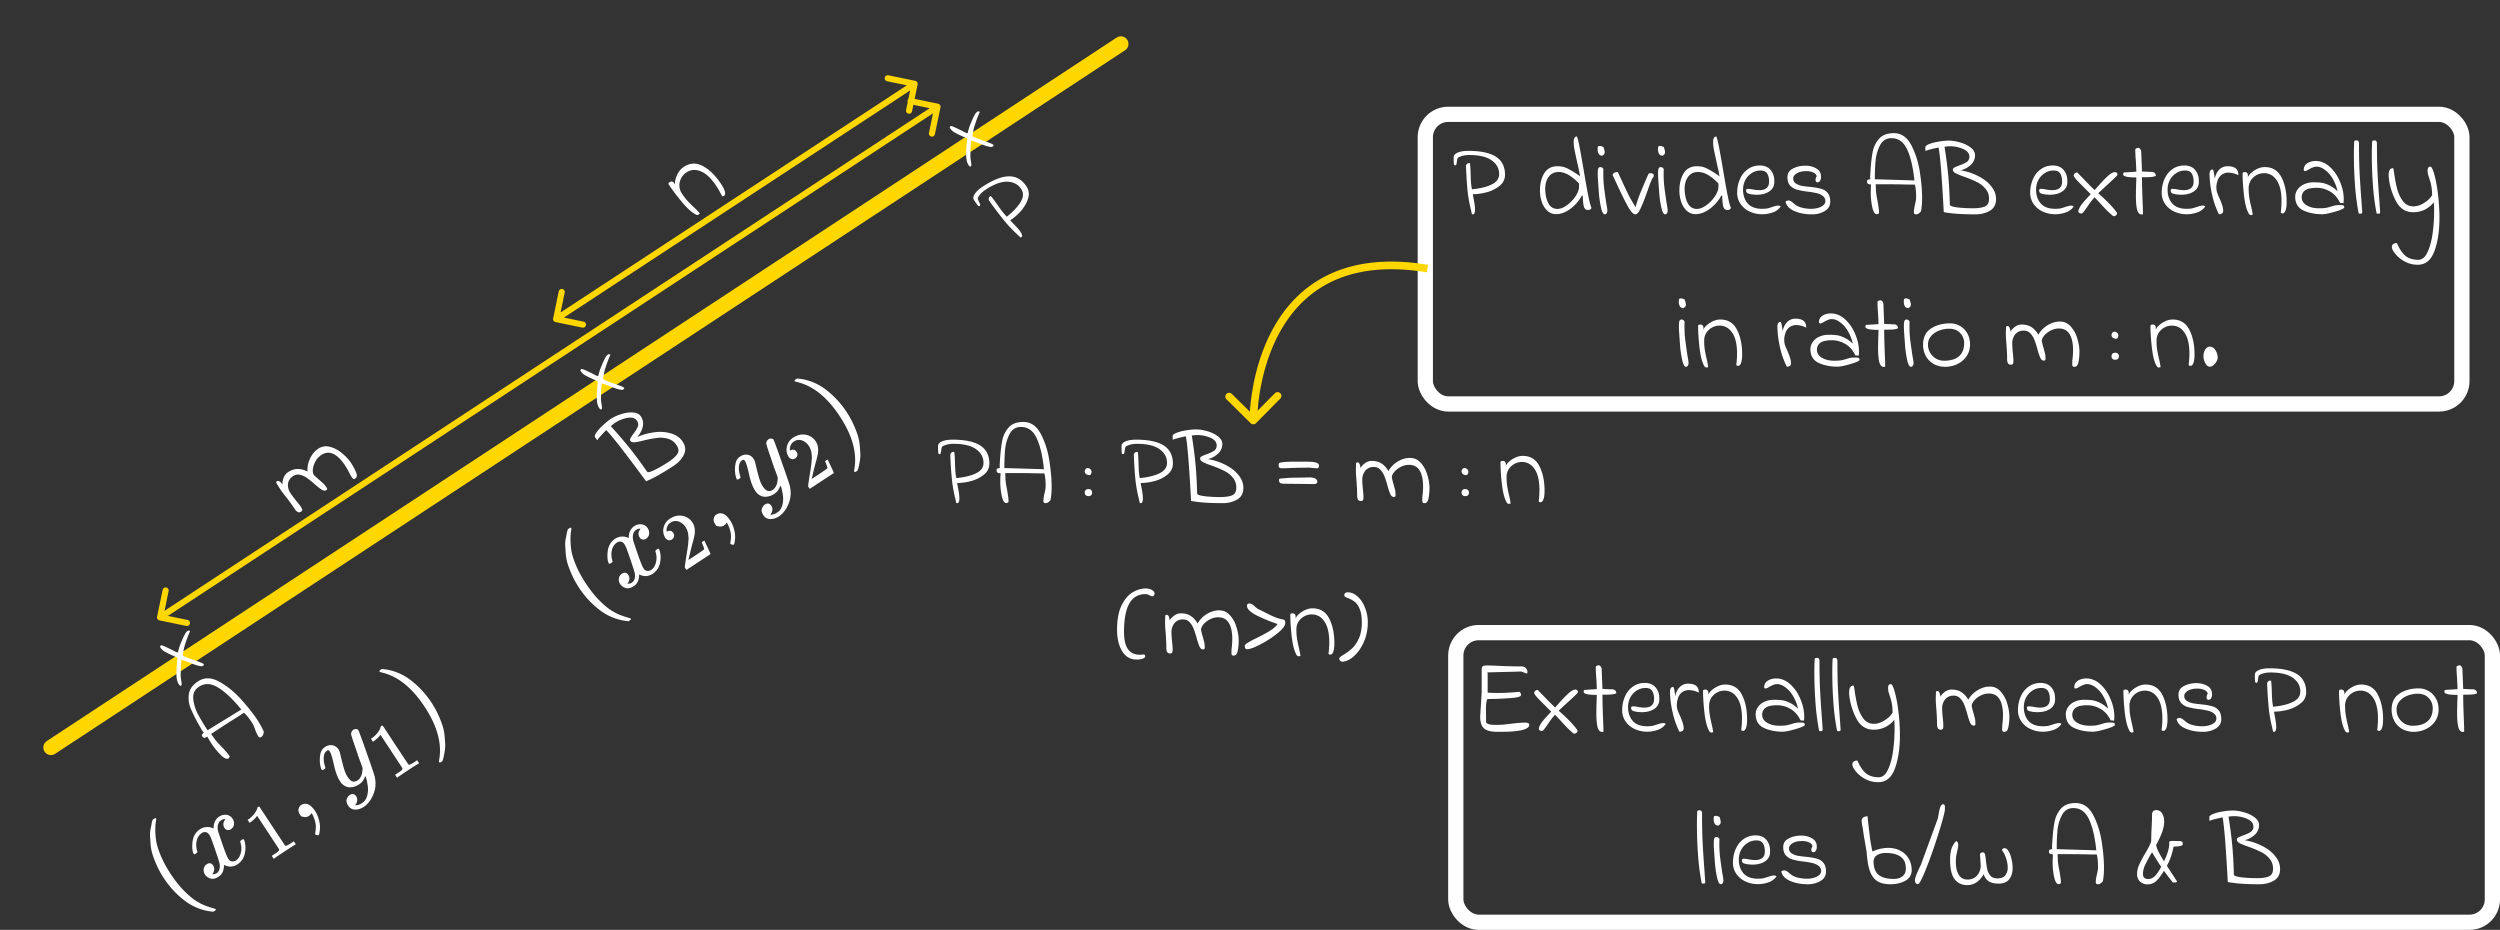 <svg xmlns="http://www.w3.org/2000/svg" width="164" height="61" fill="none" viewBox="0 0 164 61">
  <rect x="0" y="0" width="164" height="61" fill="#333333" stroke="none"/>
  <path stroke="gold" stroke-linecap="round" d="m3.342 49.032 70.186-46.15"/>
  <path fill="gold" d="M10.304 40.46a.2.2 0 0 0 .155.236l1.763.365a.2.2 0 0 0 .081-.392l-1.567-.324.325-1.567a.2.2 0 0 0-.392-.081l-.365 1.762ZM61.696 7.04a.2.2 0 0 0-.155-.236l-1.763-.365a.2.2 0 0 0-.081.392l1.567.324-.325 1.567a.2.2 0 1 0 .392.081l.365-1.762ZM10.61 40.668l51-33.5-.22-.334-51 33.5.22.334Z"/>
  <path fill="gold" d="M36.285 20.89a.2.2 0 0 0 .155.236l1.762.366a.2.2 0 1 0 .081-.392l-1.566-.325.325-1.567a.2.2 0 1 0-.391-.08l-.366 1.762Zm23.91-15.35a.2.2 0 0 0-.154-.236l-1.763-.366a.2.2 0 1 0-.081.392l1.566.325-.325 1.567a.2.2 0 1 0 .392.08l.366-1.762ZM36.59 21.097l23.52-15.43-.22-.334-23.52 15.43.22.334Z"/>
  <path fill="#fff" d="M17.146 48.341c-.047.03-.087.04-.122.03a.214.214 0 0 1-.089-.084 2.5 2.5 0 0 1-.203-.436 1.993 1.993 0 0 0-.201-.446c-.2-.304-.376-.52-.528-.65l-.181.12c-.16.105-.371.238-.634.4l-.553.355-.79.52.162.22c.118.179.294.384.53.614.091.097.182.197.272.3.09.096.166.189.225.278l.035.053a.208.208 0 0 1-.085.14c-.101.066-.26 0-.474-.2a4.49 4.49 0 0 1-.66-.814 5.46 5.46 0 0 1-.249-.415c-.088.053-.156.078-.202.075-.05-.007-.092-.038-.128-.092-.028-.043-.035-.08-.022-.111a.477.477 0 0 1 .117-.128l-.11-.154-.159-.28a10.136 10.136 0 0 1-.585-1.157 1.8 1.8 0 0 1-.122-.95c.046-.321.248-.6.607-.835.41-.27.874-.26 1.394.03.52.29.999.678 1.437 1.166.438.488.786.927 1.042 1.317a5.298 5.298 0 0 1 .434.787c-.015.172-.068.288-.158.347Zm-1.316-1.798c-.549-.673-1.053-1.151-1.513-1.435-.463-.288-.886-.306-1.268-.055-.284.187-.408.459-.37.813.04.349.144.682.314 1 .17.319.378.665.624 1.039l2.213-1.362Zm28.367-15.989c-.745.49-1.349.828-1.812 1.016-1.39-1.885-2.262-3.003-2.617-3.356l-.149.156a5.41 5.41 0 0 0-.226.241 2.228 2.228 0 0 0-.218.269l-.136-.195c-.044-.067-.011-.174.097-.324.106-.153.25-.312.432-.477.184-.17.355-.309.515-.414.176-.115.397-.216.664-.302.271-.09.53-.125.776-.108.243.013.42.104.53.271a.84.84 0 0 1 .112.655c-.05.24-.17.467-.363.683.381-.167.77-.272 1.166-.315a2.53 2.53 0 0 1 1.08.087c.322.1.567.277.734.53.192.293.219.58.08.861-.14.281-.36.522-.665.722Zm-.371-.233c.288-.19.49-.367.605-.532.113-.17.098-.36-.043-.575a.98.98 0 0 0-.578-.433 1.66 1.66 0 0 0-.712-.051 7.712 7.712 0 0 0-.857.161 4.589 4.589 0 0 1-.607.123c-.14.008-.232-.023-.279-.093-.033-.05-.033-.107 0-.167a3.39 3.39 0 0 1 .192-.294 2.03 2.03 0 0 0 .286-.457.402.402 0 0 0-.04-.392c-.12-.183-.324-.25-.61-.202a2.133 2.133 0 0 0-.85.34 2.581 2.581 0 0 0-.264.208c.532.589.965 1.094 1.298 1.517.332.419.699.918 1.102 1.496.09.019.255-.031.495-.15a9.25 9.25 0 0 0 .862-.5Zm22.916-14.935a9.425 9.425 0 0 1-.758-.783 24.575 24.575 0 0 1-1.09-1.428.214.214 0 0 1-.034-.154.194.194 0 0 1 .082-.13l.053-.034c.104.116.254.313.448.593.021.031.094.134.22.308.123.17.252.323.385.459.424-.34.727-.665.91-.975.185-.312.197-.59.036-.837-.203-.307-.505-.47-.906-.485-.401-.015-.876.158-1.426.52-.23.15-.397.322-.5.513-.02.03-.023.067-.01.114.012.043.036.1.072.171a.974.974 0 0 1 .074.178c.012.042.002.074-.03.094-.035.024-.075.014-.12-.03a4.13 4.13 0 0 1-.254-.36c-.071-.11-.054-.244.053-.404.108-.16.278-.316.512-.47.682-.449 1.26-.675 1.732-.678.473-.004.855.217 1.147.661.157.238.192.5.106.785-.086.286-.24.557-.461.815a3.582 3.582 0 0 1-.711.626c.038.042.075.08.108.113l.083.088c.229.23.39.416.486.56.056.086.09.162.1.228.013.064-.02.11-.1.141l-.207-.199Zm-3.046-4.478c-.03.02-.058.023-.084.008a.316.316 0 0 1-.076-.088c-.099-.15-.15-.354-.156-.61a7.79 7.79 0 0 1 .05-.918c.01-.091.017-.163.019-.216l-.29-.132a6.596 6.596 0 0 1-.539-.263.847.847 0 0 1-.282-.257c-.024-.036-.035-.065-.033-.086.005-.023.024-.046.057-.068.028-.018.102 0 .22.053a10.817 10.817 0 0 1 .706.344.904.904 0 0 0 .184.07c.052-.205.1-.368.144-.49.044-.12.117-.294.22-.52a3.5 3.5 0 0 1 .125-.238.467.467 0 0 1 .146-.168c.062-.04.117-.035.167.016-.11.24-.212.506-.306.8a3.631 3.631 0 0 0-.172.776c.073.056.174.11.303.16.13.051.29.109.484.173.191.066.331.117.42.155.086.035.141.07.165.106.02.03.01.06-.032.087a.429.429 0 0 1-.092.043 1.66 1.66 0 0 1-.367-.076 8.28 8.28 0 0 1-.462-.175c-.266-.1-.435-.16-.508-.18a7.6 7.6 0 0 0-.047.838l-.004.194c0 .06.011.162.034.307.017.104.027.184.03.237.004.054-.004.093-.024.118ZM11.892 44.971c-.031.02-.06.023-.085.008a.317.317 0 0 1-.076-.088c-.099-.15-.15-.353-.155-.61-.004-.26.012-.566.048-.917a2.24 2.24 0 0 0 .02-.216l-.29-.133a6.595 6.595 0 0 1-.538-.262.846.846 0 0 1-.283-.257c-.024-.037-.035-.065-.033-.086.005-.023.024-.046.058-.068.027-.018.1 0 .22.053a10.788 10.788 0 0 1 .705.344.897.897 0 0 0 .184.07c.052-.205.1-.369.144-.49.045-.12.118-.294.22-.521.042-.088.084-.167.125-.238a.468.468 0 0 1 .147-.168c.06-.04.116-.035.166.016-.11.24-.212.506-.306.8a3.638 3.638 0 0 0-.171.777c.072.056.173.11.302.16.13.05.29.108.485.172.19.066.33.118.419.155.086.035.142.07.165.107.02.03.01.06-.032.087a.425.425 0 0 1-.092.042 1.656 1.656 0 0 1-.367-.075 8.216 8.216 0 0 1-.462-.175 7.7 7.7 0 0 0-.508-.181 7.598 7.598 0 0 0-.046.839l-.005.194c0 .06.011.162.035.306.017.105.027.184.03.238.003.053-.005.093-.024.117Zm27.573-18.13c-.03.02-.059.023-.085.008a.316.316 0 0 1-.076-.088c-.098-.15-.15-.354-.155-.61-.004-.26.012-.566.049-.918.011-.091.018-.163.02-.216l-.291-.132a6.606 6.606 0 0 1-.538-.263.846.846 0 0 1-.283-.257c-.023-.036-.034-.065-.032-.086.004-.023.023-.045.057-.067.028-.019.101-.001.22.052a10.89 10.89 0 0 1 .705.345.897.897 0 0 0 .184.07c.052-.206.1-.37.145-.49a8.53 8.53 0 0 1 .22-.521 3.44 3.44 0 0 1 .124-.238.469.469 0 0 1 .147-.168c.061-.04.117-.035.166.016-.11.24-.212.506-.306.8a3.636 3.636 0 0 0-.171.777c.073.055.173.109.303.16.129.05.29.108.484.172.19.066.33.117.419.155.087.035.142.07.166.106.02.031.01.06-.033.087a.425.425 0 0 1-.092.043 1.658 1.658 0 0 1-.366-.076 8.276 8.276 0 0 1-.463-.175c-.265-.1-.434-.16-.507-.18a7.625 7.625 0 0 0-.047.838l-.004.194c0 .06.01.163.034.307.017.105.027.184.03.237.004.054-.005.093-.024.118Zm57.031-13.066a9.39 9.39 0 0 1-.203-1.07c-.047-.365-.089-.962-.126-1.793 0-.056.018-.105.056-.147a.194.194 0 0 1 .14-.063h.063c.023.154.04.402.049.742 0 .037.004.163.014.378.009.21.032.409.07.595.541-.051.973-.156 1.295-.315.326-.159.49-.385.49-.679 0-.368-.164-.67-.49-.903-.327-.233-.82-.35-1.477-.35-.276 0-.509.052-.7.154-.033.014-.056.044-.07.091a.962.962 0 0 0-.035.182.99.99 0 0 1-.035.19c-.014.041-.04.062-.077.062-.042 0-.07-.03-.084-.09a4.115 4.115 0 0 1-.014-.442c0-.13.088-.233.266-.308.177-.074.406-.112.686-.112.816 0 1.423.128 1.82.385.396.257.595.651.595 1.183a.895.895 0 0 1-.343.714 2.239 2.239 0 0 1-.833.427c-.327.089-.64.133-.938.133.009.056.018.107.028.154.009.047.016.086.02.12.066.316.099.562.099.734a.593.593 0 0 1-.042.245c-.024.06-.077.082-.161.063l-.063-.28Zm5.583.273a.822.822 0 0 1-.574-.224 1.435 1.435 0 0 1-.364-.58 2.313 2.313 0 0 1-.119-.743c0-.448.093-.826.28-1.134.191-.308.48-.462.868-.462.233 0 .436.042.609.126.177.08.408.215.693.406l.182.126a7.769 7.769 0 0 0-.105-.532 82.388 82.388 0 0 1-.266-1.225 2.74 2.74 0 0 1-.049-.483c0-.247.07-.37.21-.37.051.111.112.352.182.72.07.364.158.864.266 1.498.112.672.21 1.22.294 1.645.084.425.154.69.21.798 0 .107-.08.161-.238.161-.122 0-.206-.07-.252-.21-.042-.14-.068-.385-.077-.735h-.056a2.672 2.672 0 0 1-.763.875c-.313.229-.623.343-.931.343Zm.091-.343c.191 0 .396-.08.616-.238.224-.163.413-.36.567-.588.154-.233.231-.443.231-.63v-.21c-.481-.504-.924-.756-1.33-.756-.285 0-.504.105-.658.315-.154.205-.231.476-.231.812l.007.147c.028.355.107.635.238.84.13.205.317.308.56.308Zm3.111.357c-.107 0-.193-.156-.259-.469a7.114 7.114 0 0 1-.126-.819c-.018-.228-.044-.59-.077-1.085a6.176 6.176 0 0 1-.007-.308c0-.159.012-.268.035-.329.028-.06.073-.09.133-.09a.18.18 0 0 1 .119.034.218.218 0 0 1 .084.098l-.007.28c0 .299.014.581.042.847.033.266.082.623.147 1.071.038.196.063.357.077.483a.32.32 0 0 1-.035.196c-.032.06-.074.091-.126.091Zm-.175-3.85a.258.258 0 0 1-.231-.119.578.578 0 0 1-.07-.294c0-.051.003-.088.007-.112-.004-.074.038-.112.126-.112.066 0 .131.017.196.05.07.027.091.048.063.062.047.122.07.217.07.287a.24.24 0 0 1-.042.147.411.411 0 0 1-.119.091Zm2.168 3.85c-.135 0-.313-.2-.532-.602-.215-.406-.464-.92-.749-1.54l-.203-.434c0-.046.028-.09.084-.133.056-.046.14-.067.252-.063.028.052.117.24.266.567.177.383.327.698.448.945.126.243.278.504.455.784.079-.29.168-.56.266-.812.103-.256.254-.618.455-1.085l.105-.245c.028-.056.082-.084.161-.084.056 0 .105.014.147.042a.135.135 0 0 1 .063.12c0 .046-.023.095-.07.146-.033.033-.079.129-.14.287a11.33 11.33 0 0 0-.189.518c-.177.504-.331.898-.462 1.183-.131.28-.25.415-.357.406Zm1.965 0c-.107 0-.193-.156-.259-.469a7.114 7.114 0 0 1-.126-.819c-.018-.228-.044-.59-.077-1.085a6.176 6.176 0 0 1-.007-.308c0-.159.012-.268.035-.329.028-.06.073-.09.133-.09a.18.18 0 0 1 .119.034.218.218 0 0 1 .084.098l-.007.28c0 .299.014.581.042.847.033.266.082.623.147 1.071.038.196.063.357.077.483a.32.32 0 0 1-.035.196c-.032.06-.074.091-.126.091Zm-.175-3.85a.258.258 0 0 1-.231-.119.578.578 0 0 1-.07-.294c0-.051.003-.088.007-.112-.004-.074.038-.112.126-.112.066 0 .131.017.196.05.07.027.091.048.063.062.047.122.07.217.07.287a.24.24 0 0 1-.042.147.411.411 0 0 1-.119.091Zm2.161 3.836a.824.824 0 0 1-.574-.224 1.435 1.435 0 0 1-.364-.58 2.34 2.34 0 0 1-.119-.743c0-.448.093-.826.28-1.134.191-.308.481-.462.868-.462.233 0 .436.042.609.126.177.08.408.215.693.406l.182.126a6.72 6.72 0 0 0-.105-.532 10.6 10.6 0 0 1-.091-.413c-.079-.364-.138-.634-.175-.812a2.74 2.74 0 0 1-.049-.483c0-.247.07-.37.21-.37.051.111.112.352.182.72.07.364.159.864.266 1.498.112.672.21 1.22.294 1.645.084.425.154.69.21.798 0 .107-.079.161-.238.161-.121 0-.205-.07-.252-.21-.042-.14-.068-.385-.077-.735h-.056a2.66 2.66 0 0 1-.763.875c-.313.229-.623.343-.931.343Zm.091-.343c.191 0 .397-.08.616-.238.224-.163.413-.36.567-.588.154-.233.231-.443.231-.63v-.21c-.481-.504-.924-.756-1.33-.756-.285 0-.504.105-.658.315-.154.205-.231.476-.231.812l.007.147c.028.355.107.635.238.84a.626.626 0 0 0 .56.308Zm4.295.35c-.299 0-.574-.058-.826-.175a1.466 1.466 0 0 1-.602-.497 1.263 1.263 0 0 1-.224-.742c0-.313.058-.604.175-.875a1.53 1.53 0 0 1 .511-.658c.228-.168.494-.252.798-.252.317 0 .557.103.721.308.163.2.24.455.231.763 0 .276-.11.486-.329.63-.215.145-.49.217-.826.217-.052 0-.129-.004-.231-.014a1.258 1.258 0 0 1-.357-.077c-.07-.033-.105-.098-.105-.196 0-.033.009-.056.028-.07.018-.018.056-.028.112-.028.06 0 .168.014.322.042.149.028.282.042.399.042.429 0 .644-.187.644-.56 0-.224-.042-.401-.126-.532-.08-.13-.222-.196-.427-.196-.224 0-.425.06-.602.182a1.19 1.19 0 0 0-.413.462c-.094.191-.14.394-.14.61 0 .368.102.671.308.91.205.232.522.35.952.35.051 0 .137-.005.259-.015a.956.956 0 0 0 .189-.042l.161-.049c.2-.07.347-.105.441-.105a.22.22 0 0 1 .161.056 1.018 1.018 0 0 1-.525.392c-.229.08-.455.12-.679.12Zm1.52-.826a.312.312 0 0 1 .189-.077c.056 0 .11.017.161.05a.979.979 0 0 1 .168.125c.056.047.101.082.133.105.108.084.255.15.441.196.187.047.385.07.595.07.238 0 .451-.044.637-.133.192-.093.287-.217.287-.37 0-.14-.051-.25-.154-.33a.946.946 0 0 0-.371-.182 5.177 5.177 0 0 0-.574-.105 4.851 4.851 0 0 1-.77-.14.95.95 0 0 1-.448-.273c-.112-.13-.168-.313-.168-.546 0-.252.119-.438.357-.56.238-.126.511-.189.819-.189.28 0 .518.06.714.182a.566.566 0 0 1 .308.504.486.486 0 0 1-.056.301c-.046.07-.102.105-.168.105a.135.135 0 0 1-.098-.042.171.171 0 0 1-.035-.112.5.5 0 0 1 .077-.245c-.023-.112-.1-.196-.231-.252a1.114 1.114 0 0 0-.455-.084c-.261 0-.469.05-.623.147-.154.093-.231.205-.231.336 0 .14.056.247.168.322.112.075.248.129.406.161.164.028.395.056.693.084.248.033.448.073.602.12a.778.778 0 0 1 .399.272c.108.13.161.32.161.567 0 .257-.119.46-.357.61a1.612 1.612 0 0 1-.854.216c-.424 0-.805-.072-1.141-.217-.331-.145-.525-.35-.581-.616Zm8.567.833c-.056 0-.096-.014-.119-.042a.211.211 0 0 1-.028-.119c0-.102.023-.261.07-.476.051-.196.077-.357.077-.483 0-.364-.028-.642-.084-.833h-.217c-.191 0-.441-.005-.749-.014l-.658-.007h-.945l.014.273c0 .215.035.483.105.805.023.13.044.264.063.4.023.13.035.249.035.356v.063a.207.207 0 0 1-.147.07c-.121 0-.217-.142-.287-.427a4.492 4.492 0 0 1-.105-1.043c0-.163.007-.324.021-.483-.103-.005-.173-.02-.21-.049-.037-.033-.056-.082-.056-.147 0-.051.014-.086.042-.105a.48.48 0 0 1 .168-.042l-.007-.189.021-.322c.033-.527.082-.957.147-1.288.065-.331.205-.618.42-.86.215-.243.537-.365.966-.365.49 0 .873.264 1.148.791.275.527.462 1.116.56 1.764.098.649.147 1.207.147 1.673 0 .168-.005.315-.014.441a6.06 6.06 0 0 1-.056.455c-.107.136-.215.203-.322.203Zm-.112-2.226c-.089-.863-.247-1.54-.476-2.03-.229-.494-.572-.742-1.029-.742-.341 0-.593.159-.756.476a2.758 2.758 0 0 0-.287 1.008c-.033.36-.049.763-.049 1.211l2.597.077Zm3.998 2.226c-.891 0-1.582-.049-2.072-.147-.126-2.338-.24-3.752-.343-4.242l-.21.05a5.506 5.506 0 0 0-.322.076 2.248 2.248 0 0 0-.329.105l-.007-.238c0-.08.087-.151.259-.217.173-.07.381-.123.623-.16.248-.043.467-.064.658-.064.21 0 .451.038.721.112.276.075.511.187.707.336.196.145.294.318.294.518a.836.836 0 0 1-.266.61 1.472 1.472 0 0 1-.679.37c.411.07.794.196 1.148.378.355.178.64.4.854.665.215.261.322.544.322.847 0 .35-.135.604-.406.763-.27.159-.588.238-.952.238Zm-.182-.399c.346 0 .612-.037.798-.112.187-.08.28-.247.28-.504a.976.976 0 0 0-.245-.679 1.646 1.646 0 0 0-.567-.434 7.607 7.607 0 0 0-.805-.336 4.645 4.645 0 0 1-.574-.23c-.121-.07-.182-.148-.182-.232 0-.06.031-.107.091-.14.061-.033.168-.08.322-.14.21-.07.374-.145.49-.224a.4.4 0 0 0 .182-.35c0-.22-.133-.387-.399-.504a2.133 2.133 0 0 0-.896-.182c-.093 0-.205.01-.336.028.122.784.206 1.444.252 1.981.047.532.08 1.15.098 1.855.066.065.231.114.497.147.266.033.598.052.994.056Zm5.431.392a1.94 1.94 0 0 1-.826-.175 1.472 1.472 0 0 1-.602-.497 1.27 1.27 0 0 1-.224-.742c0-.313.059-.604.175-.875.117-.275.287-.495.511-.658.229-.168.495-.252.798-.252.318 0 .558.103.721.308.164.2.241.455.231.763a.707.707 0 0 1-.329.63c-.214.145-.49.217-.826.217-.051 0-.128-.004-.231-.014a1.258 1.258 0 0 1-.357-.077c-.07-.033-.105-.098-.105-.196 0-.033.01-.056.028-.07.019-.018.056-.028.112-.028.061 0 .168.014.322.042.15.028.283.042.399.042.43 0 .644-.187.644-.56 0-.224-.042-.401-.126-.532-.079-.13-.221-.196-.427-.196-.224 0-.424.06-.602.182-.177.117-.315.27-.413.462-.093.191-.14.394-.14.61 0 .368.103.671.308.91.206.232.523.35.952.35.052 0 .138-.005.259-.015a.927.927 0 0 0 .189-.042l.161-.049c.201-.07.348-.105.441-.105.07 0 .124.019.161.056a1.01 1.01 0 0 1-.525.392 2.06 2.06 0 0 1-.679.12Zm2.809-1.372c.21.173.429.376.658.61.233.232.427.457.581.671-.005.084-.033.143-.084.175a.21.21 0 0 1-.175.035 5.765 5.765 0 0 1-.42-.378 26.81 26.81 0 0 1-.462-.497l-.336-.357a4.584 4.584 0 0 0-.448.581c-.098.145-.18.26-.245.343-.061.08-.112.126-.154.14a.313.313 0 0 1-.154-.035.135.135 0 0 1-.063-.119c0-.033.007-.065.021-.098a1.5 1.5 0 0 1 .238-.399c.121-.15.306-.354.553-.616l-.539-.539a10.93 10.93 0 0 1-.413-.427 1.3 1.3 0 0 1-.168-.245.242.242 0 0 1 .231-.217c.145.145.324.33.539.553.275.285.478.486.609.602.121-.135.175-.196.161-.182.257-.294.483-.532.679-.714.201-.187.364-.28.49-.28.093 0 .149.054.168.161 0 .028-.065.105-.196.231a20.21 20.21 0 0 1-.42.392c-.345.318-.562.52-.651.61Zm2.942 1.372a.626.626 0 0 1-.091.014c-.145 0-.245-.107-.301-.322-.052-.214-.077-.515-.077-.903 0-.159.004-.406.014-.742.009-.205.014-.36.014-.462-.574 0-.861-.065-.861-.196 0-.042.004-.075.014-.098.014-.023.042-.035.084-.035l.763-.049a16.962 16.962 0 0 0-.035-.749 11.561 11.561 0 0 1-.035-.672c0-.051.021-.086.063-.105a.269.269 0 0 1 .133-.035c.056 0 .102.03.14.091a.314.314 0 0 1 .056.175l.049 1.281.581.028a.323.323 0 0 1 .224.05c.065.041.1.111.105.21a1.024 1.024 0 0 1-.322.076c-.117.01-.313.014-.588.014 0 .434.021 1.148.063 2.142v.217l.007.07Zm2.876 0a1.94 1.94 0 0 1-.826-.175 1.472 1.472 0 0 1-.602-.497 1.27 1.27 0 0 1-.224-.742c0-.313.059-.604.175-.875.117-.275.287-.495.511-.658.229-.168.495-.252.798-.252.318 0 .558.103.721.308.164.2.241.455.231.763a.707.707 0 0 1-.329.63c-.214.145-.49.217-.826.217-.051 0-.128-.004-.231-.014a1.258 1.258 0 0 1-.357-.077c-.07-.033-.105-.098-.105-.196 0-.033.01-.056.028-.07.019-.018.056-.028.112-.028.061 0 .168.014.322.042.15.028.283.042.399.042.43 0 .644-.187.644-.56 0-.224-.042-.401-.126-.532-.079-.13-.221-.196-.427-.196-.224 0-.424.06-.602.182-.177.117-.315.27-.413.462-.093.191-.14.394-.14.61 0 .368.103.671.308.91.206.232.523.35.952.35.052 0 .138-.005.259-.015a.927.927 0 0 0 .189-.042l.161-.049c.201-.07.348-.105.441-.105.07 0 .124.019.161.056a1.01 1.01 0 0 1-.525.392 2.06 2.06 0 0 1-.679.12Zm2.102 0a5.515 5.515 0 0 1-.455-1.316 6.437 6.437 0 0 1-.161-1.309c0-.144.033-.238.098-.28.037-.023.065-.035.084-.035.033 0 .056.026.07.077.019.051.037.145.056.28l.035.252c.051-.252.149-.45.294-.595a.742.742 0 0 1 .546-.224c.238 0 .415.047.532.14.117.089.175.238.175.448a1.492 1.492 0 0 0-.637-.168.76.76 0 0 0-.469.147.766.766 0 0 0-.273.434 1.213 1.213 0 0 0-.014.728c.037.107.093.24.168.4.07.162.124.302.161.42.042.116.065.242.07.377 0 .08-.028.138-.084.175a.382.382 0 0 1-.196.05Zm2.216.028a.851.851 0 0 1-.112.028c-.037 0-.077-.019-.119-.056-.154-.229-.266-.627-.336-1.197-.065-.57-.098-1.06-.098-1.47 0-.065.047-.098.14-.098.14 0 .21.077.21.231a.619.619 0 0 1-.007.105.88.88 0 0 1 .238-.3c.117-.104.252-.19.406-.26.154-.07.31-.105.469-.105.499 0 .863.222 1.092.665.229.439.343.985.343 1.638 0 .224-.023.404-.07.54-.047.13-.11.195-.189.195-.084 0-.126-.026-.126-.077a5.5 5.5 0 0 0 .049-.728c0-.602-.105-1.057-.315-1.365-.21-.313-.488-.469-.833-.469a1.036 1.036 0 0 0-.868.476.947.947 0 0 0-.14.511c0 .215.012.402.035.56.023.159.061.35.112.574.056.22.096.42.119.602Zm4.586-.028c-.485 0-.908-.084-1.267-.252-.355-.173-.532-.474-.532-.903a.82.82 0 0 1 .14-.448.99.99 0 0 1 .413-.35 1.45 1.45 0 0 1 .665-.14c.201 0 .371.01.511.028.14.019.301.07.483.154.182.084.371.217.567.4a2.837 2.837 0 0 0-.336-.848 1.846 1.846 0 0 0-.504-.56c-.182-.135-.362-.203-.539-.203a.588.588 0 0 0-.238.05c-.07.027-.156.07-.259.125-.117.075-.203.112-.259.112a.104.104 0 0 1-.063-.02.103.103 0 0 1-.021-.064c0-.186.082-.331.245-.434.168-.102.371-.15.609-.14.327.019.625.159.896.42.271.257.483.577.637.96.159.382.238.758.238 1.126 0 .06-.005.147-.014.26l-.224-.015c-.177-.36-.406-.614-.686-.763a1.69 1.69 0 0 0-.833-.23c-.359 0-.616.053-.77.16a.536.536 0 0 0-.231.47c0 .214.107.386.322.517.215.13.49.196.826.196.187 0 .336-.01.448-.028.112-.023.229-.053.35-.09a1.507 1.507 0 0 1 .546-.092c.131 0 .212.01.245.028.037.019.056.06.056.126 0 .047-.096.105-.287.175-.191.07-.406.133-.644.19a2.598 2.598 0 0 1-.49.083Zm2.366-.049a15.732 15.732 0 0 1-.238-1.806 27.97 27.97 0 0 1-.077-2.03c0-.326.007-.616.021-.868 0-.06.047-.09.14-.09.075 0 .122.018.14.055a.333.333 0 0 1 .035.175c0 .756.014 1.402.042 1.94.028.531.066 1.105.112 1.721l.056.805c.005.075-.035.112-.119.112a.608.608 0 0 1-.112-.014Zm1.176 0a15.732 15.732 0 0 1-.238-1.806 27.97 27.97 0 0 1-.077-2.03c0-.326.007-.616.021-.868 0-.06.047-.09.14-.09.075 0 .122.018.14.055a.333.333 0 0 1 .035.175c0 .756.014 1.402.042 1.94.028.531.066 1.105.112 1.721l.056.805c.005.075-.035.112-.119.112a.608.608 0 0 1-.112-.014Zm2.709 3.36a1.77 1.77 0 0 1-.854-.203 2.057 2.057 0 0 1-.595-.469c-.149-.177-.233-.322-.252-.434-.019-.103.005-.182.07-.238a.347.347 0 0 1 .259-.07c.145.345.317.612.518.798.201.187.488.285.861.294.261.005.469-.163.623-.504.159-.336.271-.749.336-1.239.065-.485.098-.963.098-1.435a6.82 6.82 0 0 0-.021-.595c-.355.434-.807.651-1.358.651-.476 0-.842-.226-1.099-.679a4.266 4.266 0 0 1-.49-1.533 1.585 1.585 0 0 1-.014-.238c0-.294.096-.44.287-.44.019 0 .044.116.077.35.051.368.114.7.189.993.075.294.198.563.371.805a.832.832 0 0 0 .7.357c.229 0 .462-.075.7-.224.243-.154.418-.324.525-.51 0-.356-.047-.673-.14-.953a30.034 30.034 0 0 1-.14-.455 3.232 3.232 0 0 1-.014-.196.38.38 0 0 1 .042-.203.167.167 0 0 1 .14-.063c.065 0 .14.133.224.4.084.265.159.613.224 1.042a13.373 13.373 0 0 1 .147 1.883c0 .896-.112 1.638-.336 2.226-.219.588-.579.882-1.078.882Zm-48.009 6.696c-.107 0-.193-.156-.259-.469a7.114 7.114 0 0 1-.126-.819 98.53 98.53 0 0 1-.077-1.085 6.176 6.176 0 0 1-.007-.308c0-.159.012-.268.035-.329.028-.06.073-.09.133-.09a.18.18 0 0 1 .119.034.218.218 0 0 1 .084.098l-.007.28c0 .299.014.581.042.847.033.266.082.623.147 1.071.038.196.063.357.077.483a.32.32 0 0 1-.035.196c-.032.06-.074.091-.126.091Zm-.175-3.85a.258.258 0 0 1-.231-.119.578.578 0 0 1-.07-.294c0-.051.003-.088.007-.112-.004-.075.038-.112.126-.112.066 0 .131.017.196.05.07.027.091.048.063.062.047.121.07.217.07.287a.24.24 0 0 1-.042.147.411.411 0 0 1-.119.091Zm1.629 3.871a.812.812 0 0 1-.112.028c-.037 0-.077-.018-.119-.056-.154-.229-.266-.628-.336-1.197-.065-.57-.098-1.06-.098-1.47 0-.065.047-.098.14-.098.14 0 .21.077.21.231a.619.619 0 0 1-.007.105.891.891 0 0 1 .238-.3c.117-.104.252-.19.406-.26.154-.07.311-.105.469-.105.5 0 .864.222 1.092.665.229.439.343.985.343 1.638 0 .224-.023.404-.07.54-.046.13-.109.195-.189.195-.084 0-.126-.025-.126-.077a5.5 5.5 0 0 0 .049-.728c0-.602-.105-1.057-.315-1.365-.21-.313-.487-.469-.833-.469a1.036 1.036 0 0 0-.868.476.947.947 0 0 0-.14.511c0 .215.012.401.035.56.024.159.061.35.112.574.056.22.096.42.119.602Zm5.153-.028a5.515 5.515 0 0 1-.455-1.316 6.437 6.437 0 0 1-.161-1.309c0-.145.033-.238.098-.28.038-.023.066-.035.084-.035.033 0 .056.026.07.077.019.052.038.145.056.28l.035.252c.052-.252.15-.45.294-.595a.745.745 0 0 1 .546-.224c.238 0 .416.047.532.14.117.089.175.238.175.448a1.488 1.488 0 0 0-.637-.168.76.76 0 0 0-.469.147.777.777 0 0 0-.273.434 1.213 1.213 0 0 0-.014.728c.038.107.094.24.168.4.07.163.124.303.161.42.042.116.066.242.07.377 0 .08-.028.138-.084.175a.382.382 0 0 1-.196.05Zm3.35 0c-.485 0-.907-.084-1.267-.252-.354-.172-.532-.474-.532-.903a.82.82 0 0 1 .14-.448.997.997 0 0 1 .413-.35 1.45 1.45 0 0 1 .665-.14c.201 0 .371.01.511.028.14.019.301.07.483.154.182.084.371.217.567.4a2.785 2.785 0 0 0-.336-.848 1.846 1.846 0 0 0-.504-.56c-.182-.135-.361-.203-.539-.203a.588.588 0 0 0-.238.05c-.07.027-.156.07-.259.125-.116.075-.203.112-.259.112a.104.104 0 0 1-.063-.02.103.103 0 0 1-.021-.064c0-.186.082-.331.245-.434.168-.103.371-.15.609-.14.327.019.626.159.896.42.271.257.483.576.637.96.159.382.238.758.238 1.126 0 .06-.004.147-.014.26l-.224-.015c-.177-.36-.406-.613-.686-.763a1.69 1.69 0 0 0-.833-.23c-.359 0-.616.053-.77.16a.536.536 0 0 0-.231.47c0 .214.108.387.322.517.215.13.49.196.826.196.187 0 .336-.01.448-.028.112-.023.229-.054.35-.09a1.514 1.514 0 0 1 .546-.092c.131 0 .213.01.245.028.038.019.056.06.056.126 0 .047-.095.105-.287.175-.191.07-.406.133-.644.19a2.598 2.598 0 0 1-.49.083Zm3.109 0a.626.626 0 0 1-.091.014c-.145 0-.245-.107-.301-.322-.052-.215-.077-.515-.077-.903 0-.159.004-.406.014-.742.009-.205.014-.36.014-.462-.574 0-.861-.065-.861-.196 0-.042.004-.075.014-.098.014-.023.042-.035.084-.035l.763-.049a16.962 16.962 0 0 0-.035-.749 11.561 11.561 0 0 1-.035-.672c0-.051.021-.086.063-.105a.268.268 0 0 1 .133-.035c.056 0 .102.03.14.091a.314.314 0 0 1 .056.175l.049 1.281.581.028a.323.323 0 0 1 .224.05c.065.041.1.111.105.21a1.024 1.024 0 0 1-.322.076c-.117.01-.313.014-.588.014 0 .434.021 1.148.063 2.142v.217l.007.07Zm1.693.007c-.107 0-.193-.156-.259-.469a7.114 7.114 0 0 1-.126-.819 98.53 98.53 0 0 1-.077-1.085 6.176 6.176 0 0 1-.007-.308c0-.159.012-.268.035-.329.028-.06.073-.09.133-.09a.18.18 0 0 1 .119.034.218.218 0 0 1 .084.098l-.007.28c0 .299.014.581.042.847.033.266.082.623.147 1.071.038.196.063.357.077.483a.32.32 0 0 1-.035.196c-.032.06-.074.091-.126.091Zm-.175-3.85a.258.258 0 0 1-.231-.119.578.578 0 0 1-.07-.294c0-.051.003-.088.007-.112-.004-.075.038-.112.126-.112.066 0 .131.017.196.05.07.027.091.048.063.062.047.121.07.217.07.287a.24.24 0 0 1-.042.147.411.411 0 0 1-.119.091Zm2.413 3.85a1.54 1.54 0 0 1-.749-.182 1.383 1.383 0 0 1-.518-.518 1.58 1.58 0 0 1-.182-.763c0-.466.17-.814.511-1.043.345-.229.768-.343 1.267-.343.229 0 .441.056.637.168.201.112.362.273.483.483.121.21.182.453.182.728 0 .299-.077.56-.231.784-.154.22-.357.39-.609.511a1.831 1.831 0 0 1-.791.175Zm-.077-.399c.434 0 .763-.098.987-.294.224-.196.336-.483.336-.86a.934.934 0 0 0-.266-.666c-.173-.186-.415-.28-.728-.28-.21 0-.422.04-.637.12a1.29 1.29 0 0 0-.532.356.838.838 0 0 0-.21.574c0 .187.047.362.14.525a1.1 1.1 0 0 0 .378.385c.163.093.341.14.532.14Zm8.558.4c-.07 0-.112-.02-.126-.057a.637.637 0 0 1-.021-.189.916.916 0 0 0 .007-.112.55.55 0 0 1 .007-.105c.028-.224.042-.436.042-.637 0-.443-.075-.789-.224-1.036-.15-.252-.385-.378-.707-.378-.178 0-.355.044-.532.133a1.384 1.384 0 0 0-.427.33c-.108.13-.161.249-.161.356.023.136.065.301.126.497.004.024.023.096.056.217.037.121.056.231.056.33l.007.132c0 .075-.038.112-.112.112-.094 0-.171-.06-.231-.182a3.934 3.934 0 0 1-.189-.567 6.24 6.24 0 0 0-.203-.623 1.3 1.3 0 0 0-.266-.42.567.567 0 0 0-.427-.175.688.688 0 0 0-.56.245.931.931 0 0 0-.196.602c0 .159.014.369.042.63.023.196.035.364.035.504a.5.5 0 0 1-.028.19c-.019.041-.063.062-.133.062-.094 0-.159-.03-.196-.09a.6.6 0 0 1-.056-.295c0-.256-.014-.567-.042-.93a16.628 16.628 0 0 1-.028-.358 4.808 4.808 0 0 1-.007-.588l.007-.23a.133.133 0 0 1 .098-.043c.051 0 .093.033.126.098a.55.55 0 0 1 .056.28c.07-.121.172-.23.308-.329a.715.715 0 0 1 .427-.147c.256 0 .469.054.637.161.172.103.329.27.469.504.13-.238.326-.44.588-.609.266-.168.539-.252.819-.252.289 0 .529.11.721.33a2 2 0 0 1 .427.79c.093.308.14.593.14.854 0 .233-.021.457-.063.672-.038.215-.126.322-.266.322Zm2.711-1.842a.32.32 0 0 1-.203-.077c-.051-.051-.077-.105-.077-.16 0-.057.019-.108.056-.155a.173.173 0 0 1 .14-.07.24.24 0 0 1 .175.077.24.24 0 0 1 .077.175c0 .014-.004.04-.014.077a.29.29 0 0 1-.063.112c-.023.019-.053.026-.091.021Zm-.042 1.38a.252.252 0 0 1-.175-.064.227.227 0 0 1-.063-.168c0-.07.021-.126.063-.168a.252.252 0 0 1 .175-.063c.08 0 .14.021.182.063a.227.227 0 0 1 .063.168c0 .154-.081.231-.245.231Zm2.982.482a.851.851 0 0 1-.112.028c-.037 0-.077-.018-.119-.056-.154-.229-.266-.628-.336-1.197-.065-.57-.098-1.06-.098-1.47 0-.065.047-.098.14-.098.14 0 .21.077.21.231a.619.619 0 0 1-.007.105.88.88 0 0 1 .238-.3c.117-.104.252-.19.406-.26.154-.07.31-.105.469-.105.499 0 .863.222 1.092.665.229.439.343.985.343 1.638 0 .224-.023.404-.07.54-.047.13-.11.195-.189.195-.084 0-.126-.025-.126-.077a5.5 5.5 0 0 0 .049-.728c0-.602-.105-1.057-.315-1.365-.21-.313-.488-.469-.833-.469a1.036 1.036 0 0 0-.868.476.947.947 0 0 0-.14.511c0 .215.012.401.035.56.023.159.061.35.112.574.056.22.096.42.119.602Zm3.235-.028a.293.293 0 0 1-.224-.112 1.06 1.06 0 0 1-.147-.273.946.946 0 0 1 .014-.644.524.524 0 0 1 .161-.217.285.285 0 0 1 .168-.07c.164 0 .294.08.392.238a.91.91 0 0 1 .147.497c0 .07-.028.152-.084.245a.797.797 0 0 1-.196.238.367.367 0 0 1-.231.098ZM98.206 48.007c-.387 0-.67-.072-.847-.217-.172-.145-.259-.406-.259-.784l.098-1.568v-1.505c0-.117.024-.191.07-.224.047-.037.15-.056.308-.056l.476.014c.598.033 1.181.049 1.75.049.122 0 .217.035.287.105.075.07.112.166.112.287a.076.076 0 0 1-.021.056c-.014.014-.03.019-.049.014l-.329-.126-2.19.056c-.029 0-.045-.002-.05-.007.02.037.028.07.028.098v1.239c.215.014.423.021.623.021.346 0 .726-.016 1.141-.049.042-.005.105-.01.19-.014.088-.01.137-.01.146 0a.418.418 0 0 1 .063.077.245.245 0 0 1 .028.098c.014.103-.142.17-.469.203-.322.033-.753.058-1.295.077-.182 0-.333.005-.455.014-.056.14-.084.364-.084.672l.007.413v.455c.075.06.157.1.245.119.09.019.234.028.434.028.21 0 .416-.012.616-.035l.364-.042c.392-.047.684-.07.875-.07a.53.53 0 0 1 .231.035c.047.019.07.054.07.105 0 .308-.625.462-1.876.462h-.238Zm4.043-1.379c.21.173.429.376.658.609.233.233.427.457.581.672-.005.084-.033.142-.084.175a.21.21 0 0 1-.175.035 5.765 5.765 0 0 1-.42-.378 21.298 21.298 0 0 1-.462-.497l-.336-.357a4.592 4.592 0 0 0-.448.581c-.098.145-.18.259-.245.343-.061.08-.112.126-.154.14a.313.313 0 0 1-.154-.035.135.135 0 0 1-.063-.119c0-.033.007-.065.021-.098a1.5 1.5 0 0 1 .238-.399c.121-.15.305-.355.553-.616l-.539-.539c-.21-.21-.348-.352-.413-.427a1.21 1.21 0 0 1-.168-.245.243.243 0 0 1 .231-.217c.144.145.324.329.539.553.275.285.478.485.609.602.121-.135.175-.196.161-.182.256-.294.483-.532.679-.714.2-.187.364-.28.49-.28.093 0 .149.054.168.161 0 .028-.066.105-.196.231a20.21 20.21 0 0 1-.42.392c-.346.317-.563.52-.651.609ZM105.19 48a.607.607 0 0 1-.091.014c-.144 0-.245-.107-.301-.322-.051-.215-.077-.516-.077-.903 0-.159.005-.406.014-.742.01-.205.014-.36.014-.462-.574 0-.861-.065-.861-.196a.28.28 0 0 1 .014-.098c.014-.023.042-.035.084-.035l.763-.049a14.367 14.367 0 0 0-.035-.749 13.69 13.69 0 0 1-.035-.672c0-.051.021-.086.063-.105a.272.272 0 0 1 .133-.035c.056 0 .103.03.14.091a.306.306 0 0 1 .056.175l.049 1.281.581.028a.32.32 0 0 1 .224.049c.066.042.101.112.105.21a1.015 1.015 0 0 1-.322.077c-.116.01-.312.014-.588.014 0 .434.021 1.148.063 2.142v.217a.66.66 0 0 1 .007.07Zm2.877 0a1.94 1.94 0 0 1-.826-.175 1.465 1.465 0 0 1-.602-.497 1.263 1.263 0 0 1-.224-.742c0-.313.058-.604.175-.875a1.53 1.53 0 0 1 .511-.658c.228-.168.494-.252.798-.252.317 0 .557.103.721.308.163.2.24.455.231.763a.71.71 0 0 1-.329.63c-.215.145-.49.217-.826.217-.052 0-.129-.005-.231-.014a1.254 1.254 0 0 1-.357-.077c-.07-.033-.105-.098-.105-.196 0-.033.009-.056.028-.07.018-.019.056-.028.112-.028.06 0 .168.014.322.042.149.028.282.042.399.042.429 0 .644-.187.644-.56 0-.224-.042-.401-.126-.532-.08-.13-.222-.196-.427-.196-.224 0-.425.06-.602.182-.178.117-.315.27-.413.462a1.36 1.36 0 0 0-.14.609c0 .369.102.672.308.91.205.233.522.35.952.35.051 0 .137-.005.259-.014a.956.956 0 0 0 .189-.042l.161-.049c.2-.07.347-.105.441-.105a.22.22 0 0 1 .161.056 1.018 1.018 0 0 1-.525.392c-.229.08-.455.119-.679.119Zm2.101 0a5.513 5.513 0 0 1-.455-1.316 6.437 6.437 0 0 1-.161-1.309c0-.145.033-.238.098-.28.038-.023.066-.035.084-.035.033 0 .056.026.07.077.019.051.038.145.056.28l.035.252c.052-.252.15-.45.294-.595a.745.745 0 0 1 .546-.224c.238 0 .416.047.532.14.117.089.175.238.175.448a1.488 1.488 0 0 0-.637-.168.76.76 0 0 0-.469.147.777.777 0 0 0-.273.434 1.214 1.214 0 0 0-.014.728c.038.107.094.24.168.399.07.163.124.303.161.42.042.117.066.243.07.378 0 .08-.028.138-.084.175a.38.38 0 0 1-.196.049Zm2.216.028a.795.795 0 0 1-.112.028c-.037 0-.077-.019-.119-.056-.154-.229-.266-.628-.336-1.197-.065-.57-.098-1.06-.098-1.47 0-.065.047-.098.14-.098.14 0 .21.077.21.231a.619.619 0 0 1-.007.105.892.892 0 0 1 .238-.301c.117-.103.252-.189.406-.259.154-.07.311-.105.469-.105.5 0 .864.222 1.092.665.229.439.343.985.343 1.638 0 .224-.023.404-.07.539-.046.13-.109.196-.189.196-.084 0-.126-.026-.126-.077a5.5 5.5 0 0 0 .049-.728c0-.602-.105-1.057-.315-1.365-.21-.313-.487-.469-.833-.469a1.036 1.036 0 0 0-.868.476.947.947 0 0 0-.14.511c0 .215.012.401.035.56.024.159.061.35.112.574.056.22.096.42.119.602Zm4.587-.028c-.486 0-.908-.084-1.267-.252-.355-.173-.532-.474-.532-.903a.81.81 0 0 1 .14-.448.991.991 0 0 1 .413-.35c.182-.093.403-.14.665-.14.2 0 .371.01.511.028.14.019.301.07.483.154.182.084.371.217.567.399a2.838 2.838 0 0 0-.336-.847 1.873 1.873 0 0 0-.504-.56c-.182-.135-.362-.203-.539-.203a.584.584 0 0 0-.238.049c-.07.028-.157.07-.259.126-.117.075-.203.112-.259.112a.1.1 0 0 1-.063-.021.103.103 0 0 1-.021-.063c0-.187.081-.331.245-.434.168-.103.371-.15.609-.14.326.019.625.159.896.42.27.257.483.576.637.959.158.383.238.758.238 1.127 0 .06-.005.147-.014.259l-.224-.014c-.178-.36-.406-.614-.686-.763a1.693 1.693 0 0 0-.833-.231c-.36 0-.616.054-.77.161a.536.536 0 0 0-.231.469c0 .215.107.387.322.518.214.13.49.196.826.196.186 0 .336-.01.448-.028a3.95 3.95 0 0 0 .35-.091c.098-.033.184-.056.259-.07.074-.014.17-.021.287-.021.13 0 .212.01.245.028.037.019.056.06.056.126 0 .047-.096.105-.287.175-.192.07-.406.133-.644.189a2.61 2.61 0 0 1-.49.084Zm2.366-.049a15.513 15.513 0 0 1-.238-1.806 27.97 27.97 0 0 1-.077-2.03c0-.327.007-.616.021-.868 0-.06.047-.091.14-.091.075 0 .121.019.14.056a.343.343 0 0 1 .035.175c0 .756.014 1.402.042 1.939.028.532.065 1.106.112 1.722l.056.805c.005.075-.035.112-.119.112a.608.608 0 0 1-.112-.014Zm1.176 0a15.513 15.513 0 0 1-.238-1.806c-.052-.7-.077-1.377-.077-2.03 0-.327.007-.616.021-.868 0-.06.046-.091.14-.091.074 0 .121.019.14.056a.343.343 0 0 1 .035.175c0 .756.014 1.402.042 1.939.028.532.065 1.106.112 1.722l.056.805c.004.075-.035.112-.119.112a.599.599 0 0 1-.112-.014Zm2.708 3.36a1.78 1.78 0 0 1-.854-.203 2.069 2.069 0 0 1-.595-.469c-.149-.177-.233-.322-.252-.434-.018-.103.005-.182.07-.238a.349.349 0 0 1 .259-.07c.145.345.318.611.518.798.201.187.488.285.861.294.262.005.469-.163.623-.504.159-.336.271-.749.336-1.239.066-.485.098-.964.098-1.435a6.82 6.82 0 0 0-.021-.595 1.676 1.676 0 0 1-1.358.651c-.476 0-.842-.226-1.099-.679a4.266 4.266 0 0 1-.49-1.533 1.584 1.584 0 0 1-.014-.238c0-.294.096-.441.287-.441.019 0 .045.117.077.35.052.369.115.7.189.994.075.294.199.562.371.805a.833.833 0 0 0 .7.357c.229 0 .462-.075.7-.224.243-.154.418-.324.525-.511 0-.355-.046-.672-.14-.952l-.14-.455a3.232 3.232 0 0 1-.014-.196c0-.093.014-.161.042-.203a.168.168 0 0 1 .14-.063c.066 0 .14.133.224.399a7.1 7.1 0 0 1 .224 1.043 13.087 13.087 0 0 1 .147 1.883c0 .896-.112 1.638-.336 2.226-.219.588-.578.882-1.078.882Zm8.265-3.304c-.07 0-.112-.019-.126-.056a.637.637 0 0 1-.021-.189.752.752 0 0 0 .007-.112.55.55 0 0 1 .007-.105c.028-.224.042-.436.042-.637 0-.443-.075-.789-.224-1.036-.149-.252-.385-.378-.707-.378a1.18 1.18 0 0 0-.532.133 1.386 1.386 0 0 0-.427.329c-.107.13-.161.25-.161.357.023.135.065.301.126.497.005.023.023.096.056.217.037.121.056.231.056.329l.007.133c0 .075-.037.112-.112.112-.093 0-.17-.06-.231-.182a3.925 3.925 0 0 1-.189-.567 6.24 6.24 0 0 0-.203-.623 1.286 1.286 0 0 0-.266-.42.566.566 0 0 0-.427-.175.688.688 0 0 0-.56.245.931.931 0 0 0-.196.602c0 .159.014.369.042.63.023.196.035.364.035.504a.481.481 0 0 1-.028.189c-.019.042-.063.063-.133.063-.093 0-.159-.03-.196-.091a.611.611 0 0 1-.056-.294c0-.257-.014-.567-.042-.931a16.628 16.628 0 0 1-.028-.357 5.016 5.016 0 0 1-.007-.588l.007-.231a.135.135 0 0 1 .098-.042c.051 0 .093.033.126.098a.55.55 0 0 1 .056.28c.07-.121.173-.231.308-.329a.717.717 0 0 1 .427-.147c.257 0 .469.054.637.161.173.103.329.27.469.504.131-.238.327-.441.588-.609.266-.168.539-.252.819-.252.289 0 .53.11.721.329a2 2 0 0 1 .427.791c.093.308.14.593.14.854 0 .233-.021.457-.063.672-.037.215-.126.322-.266.322ZM134.03 48a1.94 1.94 0 0 1-.826-.175 1.465 1.465 0 0 1-.602-.497 1.263 1.263 0 0 1-.224-.742c0-.313.058-.604.175-.875a1.53 1.53 0 0 1 .511-.658c.228-.168.494-.252.798-.252.317 0 .557.103.721.308.163.2.24.455.231.763a.71.71 0 0 1-.329.63c-.215.145-.49.217-.826.217-.052 0-.129-.005-.231-.014a1.254 1.254 0 0 1-.357-.077c-.07-.033-.105-.098-.105-.196 0-.033.009-.056.028-.07.018-.019.056-.028.112-.028.06 0 .168.014.322.042.149.028.282.042.399.042.429 0 .644-.187.644-.56 0-.224-.042-.401-.126-.532-.08-.13-.222-.196-.427-.196-.224 0-.425.06-.602.182-.178.117-.315.27-.413.462a1.36 1.36 0 0 0-.14.609c0 .369.102.672.308.91.205.233.522.35.952.35.051 0 .137-.005.259-.014a.956.956 0 0 0 .189-.042l.161-.049c.2-.07.347-.105.441-.105a.22.22 0 0 1 .161.056 1.018 1.018 0 0 1-.525.392c-.229.08-.455.119-.679.119Zm3.284 0c-.485 0-.907-.084-1.267-.252-.354-.173-.532-.474-.532-.903a.82.82 0 0 1 .14-.448.998.998 0 0 1 .413-.35 1.45 1.45 0 0 1 .665-.14c.201 0 .371.01.511.028.14.019.301.07.483.154.182.084.371.217.567.399a2.786 2.786 0 0 0-.336-.847 1.847 1.847 0 0 0-.504-.56c-.182-.135-.361-.203-.539-.203a.588.588 0 0 0-.238.049c-.07.028-.156.07-.259.126-.116.075-.203.112-.259.112a.104.104 0 0 1-.063-.021.103.103 0 0 1-.021-.063c0-.187.082-.331.245-.434.168-.103.371-.15.609-.14.327.019.626.159.896.42.271.257.483.576.637.959.159.383.238.758.238 1.127 0 .06-.004.147-.014.259l-.224-.014c-.177-.36-.406-.614-.686-.763a1.69 1.69 0 0 0-.833-.231c-.359 0-.616.054-.77.161a.536.536 0 0 0-.231.469c0 .215.108.387.322.518.215.13.49.196.826.196.187 0 .336-.01.448-.028.112-.023.229-.054.35-.091.098-.033.185-.056.259-.07.075-.014.171-.021.287-.021.131 0 .213.01.245.028.038.019.056.06.056.126 0 .047-.095.105-.287.175-.191.07-.406.133-.644.189a2.598 2.598 0 0 1-.49.084Zm2.647.028a.875.875 0 0 1-.112.028c-.038 0-.077-.019-.119-.056-.154-.229-.266-.628-.336-1.197-.066-.57-.098-1.06-.098-1.47 0-.065.046-.098.14-.098.14 0 .21.077.21.231a.744.744 0 0 1-.007.105.88.88 0 0 1 .238-.301 1.61 1.61 0 0 1 .406-.259c.154-.07.31-.105.469-.105.499 0 .863.222 1.092.665.228.439.343.985.343 1.638 0 .224-.024.404-.07.539-.047.13-.11.196-.189.196-.084 0-.126-.026-.126-.077a5.67 5.67 0 0 0 .049-.728c0-.602-.105-1.057-.315-1.365-.21-.313-.488-.469-.833-.469a1.033 1.033 0 0 0-.868.476.938.938 0 0 0-.14.511c0 .215.011.401.035.56.023.159.06.35.112.574.056.22.095.42.119.602Zm2.822-.854a.308.308 0 0 1 .189-.077c.056 0 .109.016.161.049a.99.99 0 0 1 .168.126c.056.047.1.082.133.105.107.084.254.15.441.196.186.047.385.07.595.07.238 0 .45-.044.637-.133.191-.093.287-.217.287-.371 0-.14-.052-.25-.154-.329a.96.96 0 0 0-.371-.182 5.27 5.27 0 0 0-.574-.105 4.818 4.818 0 0 1-.77-.14.946.946 0 0 1-.448-.273c-.112-.13-.168-.313-.168-.546 0-.252.119-.439.357-.56.238-.126.511-.189.819-.189.28 0 .518.06.714.182a.57.57 0 0 1 .308.504.5.5 0 0 1-.056.301c-.047.07-.103.105-.168.105a.133.133 0 0 1-.098-.042.166.166 0 0 1-.035-.112.49.49 0 0 1 .077-.245c-.024-.112-.101-.196-.231-.252a1.117 1.117 0 0 0-.455-.084c-.262 0-.469.049-.623.147-.154.093-.231.205-.231.336 0 .14.056.247.168.322.112.075.247.128.406.161.163.028.394.056.693.084.247.033.448.072.602.119a.788.788 0 0 1 .399.273c.107.13.161.32.161.567 0 .257-.119.46-.357.609a1.614 1.614 0 0 1-.854.217c-.425 0-.805-.072-1.141-.217-.332-.145-.525-.35-.581-.616Zm6.27.546a9.635 9.635 0 0 1-.203-1.071 25.434 25.434 0 0 1-.126-1.792c0-.056.019-.105.056-.147a.195.195 0 0 1 .14-.063h.063c.024.154.04.401.049.742 0 .037.005.163.014.378.01.21.033.408.07.595.542-.051.973-.156 1.295-.315.327-.159.49-.385.49-.679 0-.369-.163-.67-.49-.903-.326-.233-.819-.35-1.477-.35-.275 0-.508.051-.7.154-.032.014-.056.044-.07.091a1.024 1.024 0 0 0-.035.182.958.958 0 0 1-.035.189c-.014.042-.039.063-.077.063-.042 0-.07-.03-.084-.091a4.228 4.228 0 0 1-.014-.441c0-.13.089-.233.266-.308.178-.075.406-.112.686-.112.817 0 1.424.128 1.82.385.397.257.595.651.595 1.183a.893.893 0 0 1-.343.714 2.229 2.229 0 0 1-.833.427 3.573 3.573 0 0 1-.938.133l.028.154c.01.047.017.086.021.119.066.317.098.562.098.735a.593.593 0 0 1-.042.245c-.023.06-.077.082-.161.063l-.063-.28Zm5.051.308a.795.795 0 0 1-.112.028c-.037 0-.077-.019-.119-.056-.154-.229-.266-.628-.336-1.197-.065-.57-.098-1.06-.098-1.47 0-.065.047-.098.14-.098.14 0 .21.077.21.231a.619.619 0 0 1-.007.105.892.892 0 0 1 .238-.301c.117-.103.252-.189.406-.259.154-.07.311-.105.469-.105.5 0 .864.222 1.092.665.229.439.343.985.343 1.638 0 .224-.023.404-.07.539-.046.13-.109.196-.189.196-.084 0-.126-.026-.126-.077a5.5 5.5 0 0 0 .049-.728c0-.602-.105-1.057-.315-1.365-.21-.313-.487-.469-.833-.469a1.036 1.036 0 0 0-.868.476.947.947 0 0 0-.14.511c0 .215.012.401.035.56.024.159.061.35.112.574.056.22.096.42.119.602Zm4.236-.021a1.54 1.54 0 0 1-.749-.182 1.383 1.383 0 0 1-.518-.518 1.58 1.58 0 0 1-.182-.763c0-.467.171-.814.511-1.043.346-.229.768-.343 1.267-.343.229 0 .441.056.637.168.201.112.362.273.483.483.122.21.182.453.182.728 0 .299-.077.56-.231.784-.154.22-.357.39-.609.511a1.83 1.83 0 0 1-.791.175Zm-.077-.399c.434 0 .763-.098.987-.294.224-.196.336-.483.336-.861a.93.93 0 0 0-.266-.665c-.172-.187-.415-.28-.728-.28-.21 0-.422.04-.637.119a1.3 1.3 0 0 0-.532.357.838.838 0 0 0-.21.574c0 .187.047.362.14.525.094.159.22.287.378.385.164.093.341.14.532.14Zm3.392.392a.626.626 0 0 1-.091.014c-.145 0-.245-.107-.301-.322-.051-.215-.077-.516-.077-.903 0-.159.005-.406.014-.742.009-.205.014-.36.014-.462-.574 0-.861-.065-.861-.196a.28.28 0 0 1 .014-.098c.014-.023.042-.035.084-.035l.763-.049a15.56 15.56 0 0 0-.035-.749 12.52 12.52 0 0 1-.035-.672c0-.051.021-.086.063-.105a.27.27 0 0 1 .133-.035c.056 0 .103.03.14.091a.314.314 0 0 1 .056.175l.049 1.281.581.028a.322.322 0 0 1 .224.049c.065.042.1.112.105.21a1.015 1.015 0 0 1-.322.077c-.117.01-.313.014-.588.014 0 .434.021 1.148.063 2.142v.217a.66.66 0 0 1 .007.07Zm-50.022 9.951a15.513 15.513 0 0 1-.238-1.806c-.052-.7-.077-1.377-.077-2.03 0-.327.007-.616.021-.868 0-.06.046-.091.14-.091.074 0 .121.019.14.056a.343.343 0 0 1 .035.175c0 .756.014 1.402.042 1.939.028.532.065 1.106.112 1.722l.056.805c.004.075-.035.112-.119.112a.599.599 0 0 1-.112-.014Zm1.26.056c-.108 0-.194-.156-.259-.469a6.695 6.695 0 0 1-.126-.819c-.019-.229-.045-.59-.077-1.085a5.155 5.155 0 0 1-.007-.308c0-.159.011-.268.035-.329.028-.06.072-.091.133-.091.051 0 .091.012.119.035.032.019.06.051.084.098l-.007.28c0 .299.014.581.042.847.032.266.081.623.147 1.071.037.196.063.357.077.483a.335.335 0 0 1-.035.196c-.033.06-.075.091-.126.091Zm-.175-3.85a.256.256 0 0 1-.231-.119.568.568 0 0 1-.07-.294c0-.051.002-.089.007-.112-.005-.075.037-.112.126-.112.065 0 .13.016.196.049.07.028.091.049.063.063a.88.88 0 0 1 .07.287.24.24 0 0 1-.042.147.423.423 0 0 1-.119.091ZM115.333 58a1.94 1.94 0 0 1-.826-.175 1.472 1.472 0 0 1-.602-.497 1.27 1.27 0 0 1-.224-.742c0-.313.059-.604.175-.875.117-.275.287-.495.511-.658.229-.168.495-.252.798-.252.318 0 .558.103.721.308.164.2.241.455.231.763a.707.707 0 0 1-.329.63c-.214.145-.49.217-.826.217a2.97 2.97 0 0 1-.231-.014 1.254 1.254 0 0 1-.357-.077c-.07-.033-.105-.098-.105-.196 0-.033.01-.056.028-.07.019-.019.056-.028.112-.028.061 0 .168.014.322.042.15.028.283.042.399.042.43 0 .644-.187.644-.56 0-.224-.042-.401-.126-.532-.079-.13-.221-.196-.427-.196-.224 0-.424.06-.602.182-.177.117-.315.27-.413.462-.093.191-.14.394-.14.609 0 .369.103.672.308.91.206.233.523.35.952.35.052 0 .138-.005.259-.014a.927.927 0 0 0 .189-.042l.161-.049c.201-.07.348-.105.441-.105.07 0 .124.019.161.056a1.01 1.01 0 0 1-.525.392 2.06 2.06 0 0 1-.679.119Zm1.521-.826a.308.308 0 0 1 .189-.077c.056 0 .11.016.161.049a.99.99 0 0 1 .168.126c.056.047.1.082.133.105.107.084.254.15.441.196.187.047.385.07.595.07.238 0 .45-.044.637-.133.191-.093.287-.217.287-.371 0-.14-.051-.25-.154-.329a.952.952 0 0 0-.371-.182 5.27 5.27 0 0 0-.574-.105 4.818 4.818 0 0 1-.77-.14.946.946 0 0 1-.448-.273c-.112-.13-.168-.313-.168-.546 0-.252.119-.439.357-.56.238-.126.511-.189.819-.189.28 0 .518.06.714.182a.568.568 0 0 1 .308.504.493.493 0 0 1-.056.301c-.047.07-.103.105-.168.105a.135.135 0 0 1-.098-.042.171.171 0 0 1-.035-.112.5.5 0 0 1 .077-.245c-.023-.112-.1-.196-.231-.252a1.117 1.117 0 0 0-.455-.084c-.261 0-.469.049-.623.147-.154.093-.231.205-.231.336 0 .14.056.247.168.322.112.075.247.128.406.161.163.028.394.056.693.084.247.033.448.072.602.119a.78.78 0 0 1 .399.273c.107.13.161.32.161.567 0 .257-.119.46-.357.609a1.614 1.614 0 0 1-.854.217c-.425 0-.805-.072-1.141-.217-.331-.145-.525-.35-.581-.616Zm7.16.833c-.374 0-.668-.072-.882-.217-.215-.15-.374-.373-.476-.672-.103-.303-.171-.71-.203-1.218l-.203-1.183a6.074 6.074 0 0 0-.077-.504 2.023 2.023 0 0 1-.049-.35c0-.098.028-.17.084-.217.056-.051.156-.086.301-.105a49.153 49.153 0 0 0 .182 1.568c.037.238.084.488.14.749a2.557 2.557 0 0 1 1.036-.238c.298 0 .564.063.798.189.233.121.415.294.546.518.13.22.196.467.196.742 0 .322-.143.56-.427.714-.28.15-.602.224-.966.224Zm1.001-.924c.004-.033.007-.08.007-.14 0-.331-.115-.579-.343-.742-.224-.163-.544-.245-.959-.245-.257 0-.458.051-.602.154a.469.469 0 0 0-.21.406c0 .397.107.686.322.868.219.182.553.273 1.001.273a.942.942 0 0 0 .539-.147.558.558 0 0 0 .245-.427Zm.8.917a.172.172 0 0 1-.14-.07.265.265 0 0 1-.056-.161c0-.103.042-.257.126-.462.088-.21.175-.397.259-.56l1.127-3.08a1.05 1.05 0 0 1 .028-.161c.032-.21.067-.38.105-.511.042-.13.105-.212.189-.245.065.014.105.044.119.091.014.042.018.086.014.133v.091c0 .182-.131.688-.392 1.519-.257.83-.528 1.608-.812 2.331-.285.723-.474 1.085-.567 1.085Zm5.289-.035c-.262 0-.474-.049-.637-.147a.825.825 0 0 1-.336-.476c-.14.243-.301.425-.483.546a1.07 1.07 0 0 1-.588.175c-.364 0-.644-.13-.84-.392-.196-.261-.294-.684-.294-1.267 0-.275.028-.509.084-.7.06-.191.161-.366.301-.525.065.023.105.056.119.098a.4.4 0 0 1 .028.168c0 .075-.01.15-.028.224a2.005 2.005 0 0 1-.028.133c-.033.14-.059.264-.077.371a2.93 2.93 0 0 0-.021.385c0 .336.063.611.189.826.13.21.317.315.56.315.275 0 .49-.089.644-.266a1 1 0 0 0 .238-.679l-.049-.714c0-.028.018-.056.056-.084a.245.245 0 0 1 .14-.042c.065 0 .109.044.133.133.023.089.044.229.063.42.028.238.058.434.091.588.037.15.107.282.21.399.102.112.252.168.448.168.238 0 .41-.065.518-.196a.821.821 0 0 0 .161-.525c0-.191-.038-.392-.112-.602a1.792 1.792 0 0 0-.259-.525c-.005-.042.016-.077.063-.105a.2.2 0 0 1 .154-.021c.084.019.161.093.231.224.074.13.133.294.175.49.046.196.07.392.07.588 0 .294-.075.537-.224.728-.145.191-.378.287-.7.287Zm6.526.042c-.056 0-.096-.014-.119-.042a.211.211 0 0 1-.028-.119c0-.103.023-.261.07-.476.051-.196.077-.357.077-.483 0-.364-.028-.642-.084-.833h-.217c-.192 0-.441-.005-.749-.014l-.658-.007h-.945l.014.273c0 .215.035.483.105.805.023.13.044.264.063.399.023.13.035.25.035.357v.063a.209.209 0 0 1-.147.07c-.122 0-.217-.142-.287-.427a4.491 4.491 0 0 1-.105-1.043c0-.163.007-.324.021-.483-.103-.005-.173-.021-.21-.049-.038-.033-.056-.082-.056-.147 0-.051.014-.086.042-.105a.468.468 0 0 1 .168-.042l-.007-.189.021-.322c.032-.527.081-.957.147-1.288.065-.331.205-.618.42-.861.214-.243.536-.364.966-.364.49 0 .872.264 1.148.791.275.527.462 1.115.56 1.764.098.649.147 1.206.147 1.673 0 .168-.005.315-.014.441-.01.121-.028.273-.056.455-.108.135-.215.203-.322.203Zm-.112-2.226c-.089-.863-.248-1.54-.476-2.03-.229-.495-.572-.742-1.029-.742-.341 0-.593.159-.756.476a2.74 2.74 0 0 0-.287 1.008c-.033.36-.049.763-.049 1.211l2.597.077Zm5.671-.413c0 .06-.049.103-.147.126a2.299 2.299 0 0 1-.455.042 4.97 4.97 0 0 1-.168.651 3.58 3.58 0 0 1-.273.609l.672 1.029c-.028.047-.084.07-.168.07l-.112-.007a15.87 15.87 0 0 1-.581-.763c-.196.317-.371.546-.525.686a.82.82 0 0 1-.56.203.698.698 0 0 1-.483-.182.635.635 0 0 1-.196-.49c0-.21.044-.413.133-.609a7.1 7.1 0 0 1 .392-.735c.117-.2.203-.357.259-.469.061-.117.107-.231.14-.343.005-.336.016-.677.035-1.022.014-.28.021-.511.021-.693 0-.22.093-.329.28-.329a.43.43 0 0 1 .378.217c.093.14.14.317.14.532 0 .21-.044.439-.133.686a5.525 5.525 0 0 1-.399.854c.028.135.084.29.168.462.089.168.205.371.35.609.252-.509.366-.929.343-1.26 0-.051.079-.077.238-.077l.343.007c.121 0 .203.012.245.035.042.019.063.072.063.161Zm-2.268 2.296c.154 0 .296-.06.427-.182.135-.126.278-.331.427-.616a20.144 20.144 0 0 1-.602-.959 10.44 10.44 0 0 0-.469.868 1.37 1.37 0 0 0-.126.567c0 .107.03.189.091.245a.38.38 0 0 0 .252.077Zm7.294.343c-.891 0-1.582-.049-2.072-.147-.126-2.338-.24-3.752-.343-4.242l-.21.049a5.482 5.482 0 0 0-.322.077 2.24 2.24 0 0 0-.329.105l-.007-.238c0-.08.087-.152.259-.217a2.8 2.8 0 0 1 .623-.161c.248-.042.467-.063.658-.063.21 0 .451.037.721.112.276.075.511.187.707.336.196.145.294.317.294.518a.835.835 0 0 1-.266.609 1.471 1.471 0 0 1-.679.371c.411.07.794.196 1.148.378.355.177.64.399.854.665.215.261.322.544.322.847 0 .35-.135.604-.406.763-.27.159-.588.238-.952.238Zm-.182-.399c.346 0 .612-.037.798-.112.187-.08.28-.247.28-.504a.976.976 0 0 0-.245-.679 1.648 1.648 0 0 0-.567-.434 7.649 7.649 0 0 0-.805-.336 4.645 4.645 0 0 1-.574-.231c-.121-.07-.182-.147-.182-.231 0-.06.031-.107.091-.14.061-.033.168-.08.322-.14.21-.07.374-.145.49-.224a.4.4 0 0 0 .182-.35c0-.22-.133-.387-.399-.504a2.133 2.133 0 0 0-.896-.182c-.093 0-.205.01-.336.028.122.784.206 1.444.252 1.981.047.532.08 1.15.098 1.855.066.065.231.114.497.147.266.033.598.051.994.056Z"/>
  <rect width="68" height="19" x="95.5" y="41.5" stroke="#fff" rx="1.5"/>
  <rect width="68" height="19" x="93.5" y="7.5" stroke="#fff" rx="1.5"/>
  <path fill="#fff" d="M62.67 32.72a9.411 9.411 0 0 1-.203-1.071 24.09 24.09 0 0 1-.127-1.792.22.22 0 0 1 .056-.147.194.194 0 0 1 .14-.063h.063c.024.154.04.401.05.742 0 .037.004.163.014.378.009.21.032.408.07.595.54-.051.973-.156 1.295-.315.326-.159.49-.385.49-.679 0-.369-.164-.67-.49-.903-.327-.233-.82-.35-1.478-.35-.275 0-.508.051-.7.154-.032.014-.056.044-.07.091a.964.964 0 0 0-.035.182.981.981 0 0 1-.034.189c-.014.042-.04.063-.078.063-.041 0-.07-.03-.084-.091a4.14 4.14 0 0 1-.014-.441c0-.13.09-.233.267-.308.177-.075.406-.112.685-.112.817 0 1.424.128 1.82.385.397.257.596.651.596 1.183a.894.894 0 0 1-.344.714 2.236 2.236 0 0 1-.832.427c-.327.089-.64.133-.938.133a4.9 4.9 0 0 0 .027.154c.01.047.017.086.021.119.066.317.098.562.098.735a.593.593 0 0 1-.041.245c-.024.06-.078.082-.161.063l-.063-.28Zm5.925.287c-.056 0-.095-.014-.119-.042a.213.213 0 0 1-.028-.119 2.5 2.5 0 0 1 .07-.476c.052-.196.077-.357.077-.483 0-.364-.028-.642-.084-.833h-.217c-.19 0-.44-.005-.749-.014l-.658-.007h-.945l.014.273c0 .215.035.483.105.805.024.13.045.264.063.399.024.13.035.25.035.357v.063a.207.207 0 0 1-.147.07c-.12 0-.217-.142-.287-.427a4.491 4.491 0 0 1-.105-1.043c0-.163.007-.324.021-.483-.102-.005-.172-.021-.21-.049-.037-.033-.056-.082-.056-.147 0-.051.014-.086.042-.105a.477.477 0 0 1 .168-.042l-.007-.189.021-.322c.033-.527.082-.957.147-1.288a1.8 1.8 0 0 1 .42-.861c.215-.243.537-.364.966-.364.49 0 .873.264 1.148.791.276.527.462 1.115.56 1.764.098.649.147 1.206.147 1.673 0 .168-.004.315-.014.441a6.079 6.079 0 0 1-.056.455c-.107.135-.214.203-.322.203Zm-.112-2.226c-.088-.863-.247-1.54-.476-2.03-.228-.495-.571-.742-1.029-.742-.34 0-.592.159-.756.476a2.759 2.759 0 0 0-.287 1.008c-.032.36-.049.763-.049 1.211l2.597.077Zm2.956.385a.318.318 0 0 1-.203-.077.224.224 0 0 1-.077-.161.24.24 0 0 1 .056-.154.172.172 0 0 1 .14-.07c.065 0 .123.026.175.077.051.051.077.11.077.175a.309.309 0 0 1-.077.189.117.117 0 0 1-.091.021Zm-.042 1.379a.252.252 0 0 1-.175-.063.227.227 0 0 1-.063-.168c0-.07.02-.126.063-.168a.252.252 0 0 1 .175-.063c.08 0 .14.021.182.063a.227.227 0 0 1 .063.168c0 .154-.082.231-.245.231Zm3.31.175a9.411 9.411 0 0 1-.202-1.071c-.047-.364-.09-.961-.126-1.792 0-.056.018-.105.056-.147a.194.194 0 0 1 .14-.063h.063c.023.154.04.401.049.742 0 .037.004.163.014.378.009.21.032.408.07.595.54-.051.973-.156 1.295-.315.326-.159.49-.385.49-.679 0-.369-.164-.67-.49-.903-.327-.233-.82-.35-1.477-.35-.276 0-.51.051-.7.154-.033.014-.056.044-.07.091a.964.964 0 0 0-.035.182.981.981 0 0 1-.035.189c-.014.042-.04.063-.077.063-.042 0-.07-.03-.084-.091a4.14 4.14 0 0 1-.014-.441c0-.13.088-.233.266-.308.177-.075.406-.112.686-.112.816 0 1.423.128 1.82.385.396.257.595.651.595 1.183a.894.894 0 0 1-.343.714 2.236 2.236 0 0 1-.833.427c-.327.089-.64.133-.938.133a4.9 4.9 0 0 0 .028.154c.009.047.016.086.02.119.066.317.099.562.099.735a.593.593 0 0 1-.042.245c-.024.06-.077.082-.161.063l-.063-.28Zm5.5.287c-.892 0-1.582-.049-2.072-.147-.127-2.338-.24-3.752-.344-4.242l-.21.049a5.252 5.252 0 0 0-.322.077 2.2 2.2 0 0 0-.329.105l-.007-.238c0-.08.087-.152.26-.217.172-.07.38-.124.622-.161a3.98 3.98 0 0 1 .658-.063c.21 0 .45.037.722.112.275.075.51.187.706.336.197.145.294.317.294.518a.838.838 0 0 1-.266.609 1.475 1.475 0 0 1-.678.371c.41.07.793.196 1.147.378.355.177.64.399.855.665.214.261.322.544.322.847 0 .35-.136.604-.406.763a1.85 1.85 0 0 1-.953.238Zm-.182-.399c.345 0 .61-.037.797-.112.187-.08.28-.247.28-.504a.98.98 0 0 0-.245-.679 1.66 1.66 0 0 0-.567-.434 7.713 7.713 0 0 0-.805-.336 4.6 4.6 0 0 1-.573-.231c-.122-.07-.183-.147-.183-.231 0-.06.03-.107.091-.14.061-.033.169-.08.323-.14.21-.07.373-.145.49-.224a.402.402 0 0 0 .181-.35c0-.22-.132-.387-.398-.504a2.136 2.136 0 0 0-.897-.182c-.093 0-.205.01-.336.028.122.784.206 1.444.252 1.981.047.532.08 1.15.099 1.855.065.065.23.114.496.147.266.033.598.051.995.056Zm5.773-1.932a66.4 66.4 0 0 0-1.043.021c-.238.014-.464.021-.679.021-.13 0-.196-.06-.196-.182 0-.047.007-.093.021-.14.047-.075.427-.112 1.141-.112.397 0 .684.002.861.007.444.01.651.103.623.28-.009.06-.023.1-.042.119-.018.019-.053.028-.105.028-.05 0-.107-.002-.168-.007a.987.987 0 0 0-.133-.014 1.794 1.794 0 0 0-.28-.021Zm-1.512 1.057a.785.785 0 0 1-.294-.042c-.06-.033-.09-.105-.09-.217 0-.014.006-.03.02-.049.02-.019.033-.028.042-.028l.504-.042a2.42 2.42 0 0 1 .266-.014c.098-.005.238-.007.42-.007l.42-.007c.07-.005.168-.007.294-.007a1 1 0 0 1 .385.056c.09.037.145.112.168.224-.009.06-.035.103-.077.126a.433.433 0 0 1-.182.028l-1.876-.021Zm9.16 1.274c-.07 0-.112-.019-.126-.056a.637.637 0 0 1-.021-.189.794.794 0 0 0 .007-.112c0-.047.002-.082.007-.105.028-.224.042-.436.042-.637 0-.443-.075-.789-.224-1.036-.15-.252-.385-.378-.707-.378a1.18 1.18 0 0 0-.532.133 1.39 1.39 0 0 0-.427.329c-.107.13-.161.25-.161.357.023.135.065.301.126.497.005.023.023.096.056.217.037.121.056.231.056.329l.007.133c0 .075-.037.112-.112.112-.093 0-.17-.06-.231-.182a3.925 3.925 0 0 1-.189-.567 6.138 6.138 0 0 0-.203-.623 1.291 1.291 0 0 0-.266-.42.566.566 0 0 0-.427-.175.688.688 0 0 0-.56.245.933.933 0 0 0-.196.602c0 .159.014.369.042.63.023.196.035.364.035.504a.5.5 0 0 1-.028.189c-.019.042-.063.063-.133.063-.093 0-.159-.03-.196-.091a.608.608 0 0 1-.056-.294c0-.257-.014-.567-.042-.931a20.054 20.054 0 0 1-.028-.357 4.952 4.952 0 0 1-.007-.588l.007-.231a.134.134 0 0 1 .098-.042c.051 0 .093.033.126.098a.55.55 0 0 1 .056.28c.07-.121.173-.231.308-.329a.717.717 0 0 1 .427-.147c.257 0 .469.054.637.161.173.103.329.27.469.504a1.7 1.7 0 0 1 .588-.609c.266-.168.539-.252.819-.252.29 0 .53.11.721.329.196.22.338.483.427.791.093.308.14.593.14.854 0 .233-.021.457-.063.672-.037.215-.126.322-.266.322Zm2.712-1.841a.318.318 0 0 1-.203-.077.224.224 0 0 1-.077-.161c0-.056.018-.107.056-.154a.172.172 0 0 1 .14-.07c.065 0 .123.026.175.077a.24.24 0 0 1 .077.175.306.306 0 0 1-.077.189.116.116 0 0 1-.091.021Zm-.042 1.379a.252.252 0 0 1-.175-.063.227.227 0 0 1-.063-.168c0-.07.02-.126.063-.168a.252.252 0 0 1 .175-.063c.079 0 .14.021.182.063a.227.227 0 0 1 .063.168c0 .154-.082.231-.245.231Zm2.981.483a.83.83 0 0 1-.112.028c-.037 0-.077-.019-.119-.056-.154-.229-.266-.628-.336-1.197a13.17 13.17 0 0 1-.098-1.47c0-.065.047-.098.14-.098.14 0 .21.077.21.231a.652.652 0 0 1-.007.105.885.885 0 0 1 .238-.301c.117-.103.252-.189.406-.259.154-.07.31-.105.47-.105.499 0 .863.222 1.091.665.229.439.343.985.343 1.638 0 .224-.023.404-.07.539-.046.13-.109.196-.189.196-.084 0-.126-.026-.126-.077a5.5 5.5 0 0 0 .049-.728c0-.602-.105-1.057-.315-1.365-.21-.313-.487-.469-.833-.469a1.035 1.035 0 0 0-.868.476.944.944 0 0 0-.14.511c0 .215.012.401.035.56.024.159.061.35.112.574.056.22.096.42.12.602ZM74.561 43.266c-.411 0-.729-.184-.953-.553-.219-.369-.329-.835-.329-1.4 0-.658.099-1.19.294-1.596.201-.406.444-.693.729-.861.284-.168.569-.252.853-.252.164 0 .302.033.413.098.112.065.169.14.169.224a.227.227 0 0 1-.042.14.113.113 0 0 1-.098.049.362.362 0 0 1-.175-.056.679.679 0 0 0-.133-.063.452.452 0 0 0-.154-.021c-.934 0-1.4.821-1.4 2.464 0 .527.088.912.266 1.155.177.238.433.357.77.357a2 2 0 0 0 .28-.021c.046.019.07.063.07.133 0 .06-.052.11-.154.147a1.215 1.215 0 0 1-.406.056Zm6.368-.259c-.07 0-.112-.019-.126-.056a.637.637 0 0 1-.02-.189.794.794 0 0 0 .006-.112c0-.047.003-.082.007-.105.028-.224.042-.436.042-.637 0-.443-.074-.789-.224-1.036-.149-.252-.385-.378-.707-.378a1.18 1.18 0 0 0-.532.133 1.39 1.39 0 0 0-.427.329c-.107.13-.16.25-.16.357.023.135.065.301.125.497l.056.217c.038.121.056.231.056.329l.007.133c0 .075-.037.112-.112.112-.093 0-.17-.06-.23-.182a3.925 3.925 0 0 1-.19-.567 6.138 6.138 0 0 0-.203-.623 1.291 1.291 0 0 0-.266-.42.566.566 0 0 0-.427-.175.688.688 0 0 0-.56.245.933.933 0 0 0-.196.602c0 .159.014.369.042.63.024.196.035.364.035.504a.481.481 0 0 1-.028.189c-.018.042-.063.063-.133.063-.093 0-.158-.03-.196-.091a.608.608 0 0 1-.056-.294c0-.257-.014-.567-.042-.931a20.054 20.054 0 0 1-.028-.357 4.952 4.952 0 0 1-.007-.588l.007-.231a.134.134 0 0 1 .098-.042c.052 0 .094.033.126.098.038.06.056.154.056.28.07-.121.173-.231.308-.329a.717.717 0 0 1 .427-.147c.257 0 .47.054.637.161.173.103.33.27.47.504a1.7 1.7 0 0 1 .587-.609c.266-.168.54-.252.82-.252.289 0 .53.11.72.329.196.22.339.483.427.791.094.308.14.593.14.854 0 .233-.02.457-.063.672-.037.215-.126.322-.266.322Zm.899-.42c-.07 0-.117-.021-.14-.063a.44.44 0 0 1-.028-.175c.019-.056.089-.121.21-.196a6.88 6.88 0 0 1 .553-.294c.345-.168.635-.324.868-.469.238-.145.41-.296.518-.455a10.538 10.538 0 0 1-1.365-.56c-.383-.196-.595-.385-.637-.567a.211.211 0 0 1-.007-.063.17.17 0 0 1 .035-.112c.023-.028.058-.042.105-.042.08 0 .145.016.196.049a.931.931 0 0 1 .182.147c.107.098.198.163.273.196.089.037.222.103.399.196.252.13.469.233.651.308.182.075.36.124.532.147.065.023.105.056.119.098a.28.28 0 0 1 .021.147c-.01.177-.182.401-.518.672a6.812 6.812 0 0 1-1.113.721c-.406.21-.69.315-.854.315Zm3.481.441a.837.837 0 0 1-.112.028c-.037 0-.077-.019-.119-.056-.154-.229-.266-.628-.336-1.197-.065-.57-.098-1.06-.098-1.47 0-.065.047-.098.14-.098.14 0 .21.077.21.231a.663.663 0 0 1-.007.105.884.884 0 0 1 .238-.301 1.63 1.63 0 0 1 .406-.259c.154-.07.31-.105.47-.105.499 0 .863.222 1.091.665.229.439.343.985.343 1.638 0 .224-.023.404-.07.539-.046.13-.11.196-.189.196-.084 0-.126-.026-.126-.077a5.5 5.5 0 0 0 .05-.728c0-.602-.106-1.057-.316-1.365-.21-.313-.487-.469-.833-.469a1.035 1.035 0 0 0-.868.476.943.943 0 0 0-.14.511c0 .215.012.401.035.56.024.159.06.35.112.574.056.22.096.42.12.602Zm2.738.378c-.042 0-.084-.021-.126-.063a.187.187 0 0 1-.063-.133c0-.023.007-.047.021-.07a.276.276 0 0 1 .084-.077l.14-.091c.215-.13.406-.27.574-.42.168-.15.32-.366.455-.651.136-.29.203-.646.203-1.071 0-.378-.049-.677-.147-.896-.093-.22-.203-.373-.329-.462a1.743 1.743 0 0 0-.434-.238 1.18 1.18 0 0 1-.182-.084c-.037-.028-.056-.06-.056-.098 0-.13.077-.196.231-.196.224 0 .437.091.637.273.201.177.362.418.483.721.126.303.19.63.19.98 0 .471-.09.905-.267 1.302-.177.392-.399.702-.665.931-.26.229-.51.343-.749.343Z"/>
  <path fill="gold" d="M82.396 27.76a.25.25 0 0 1-.353.002l-1.6-1.582a.25.25 0 0 1 .35-.355l1.423 1.405 1.406-1.422a.25.25 0 1 1 .356.35l-1.582 1.601Zm11.207-9.895c-2.832-.468-4.926-.086-6.478.73-1.555.815-2.591 2.076-3.283 3.408-.694 1.333-1.038 2.729-1.208 3.796a13.94 13.94 0 0 0-.164 1.659 5.746 5.746 0 0 0-.001.094v.03l-.25.002h-.25v-.037c0-.023 0-.058.002-.103.002-.089.007-.219.017-.382.021-.328.064-.792.152-1.342.175-1.1.532-2.552 1.258-3.948.727-1.398 1.828-2.746 3.494-3.62 1.668-.876 3.876-1.263 6.793-.78l-.082.493Z" style="mix-blend-mode:lighten"/>
  <path fill="#fff" d="M10.752 57.616a5.944 5.944 0 0 1-.46-.832 6.622 6.622 0 0 1-.287-.738 3.027 3.027 0 0 1-.126-.679c-.017-.237-.03-.422-.037-.556a1.921 1.921 0 0 1 .048-.481 6.1 6.1 0 0 0 .064-.337c.004-.037.027-.113.067-.226l.08-.052.023-.016c.057-.037.097-.037.12 0 .009.011.002.076-.019.194a3.29 3.29 0 0 0-.037.483c-.004.205.011.443.046.715.034.271.133.605.295 1 .162.396.383.808.664 1.235.28.427.57.791.866 1.093.296.301.563.527.8.677.238.15.45.258.638.325s.343.118.465.153c.121.036.184.056.186.06.024.036.006.074-.055.114l-.018.012-.079.051-.264-.033a3.57 3.57 0 0 1-1.67-.737 5.914 5.914 0 0 1-1.31-1.425ZM12.694 56c-.084-.187-.103-.454-.06-.8.044-.346.203-.613.479-.8a.86.86 0 0 1 .458-.145.845.845 0 0 1 .439.1c.002-.364.122-.625.36-.781a.71.71 0 0 1 .474-.122.543.543 0 0 1 .404.245c.077.117.111.23.102.34a.431.431 0 0 1-.075.24.574.574 0 0 1-.123.116.318.318 0 0 1-.232.057.271.271 0 0 1-.187-.128c-.122-.185-.105-.378.051-.58-.078-.023-.176.004-.293.081a.476.476 0 0 0-.107.088c-.11.165-.136.372-.076.621.344 1.05.565 1.65.663 1.798.074.113.16.172.255.178a.412.412 0 0 0 .26-.066c.149-.098.252-.261.31-.49a1.206 1.206 0 0 0-.026-.684c-.014-.048-.017-.078-.007-.09a.685.685 0 0 1 .088-.076l.024-.016c.06-.04.102-.044.123-.011a.902.902 0 0 1 .032.074c.086.272.095.558.026.857-.068.3-.226.53-.472.691-.282.186-.579.2-.89.04-.002.36-.109.609-.322.75l-.037.023c-.197.13-.373.17-.526.121a.661.661 0 0 1-.352-.245.524.524 0 0 1-.092-.39.434.434 0 0 1 .193-.3c.173-.113.316-.086.427.084.053.08.075.166.066.259a.488.488 0 0 1-.118.294l-.014.018c.003.004.02.004.052 0s.074-.01.125-.021c.05-.01.093-.03.126-.057.146-.096.21-.269.196-.519-.006-.088-.05-.256-.131-.502a44.203 44.203 0 0 0-.426-1.227 1.766 1.766 0 0 0-.125-.255c-.074-.113-.157-.174-.25-.183a.383.383 0 0 0-.252.063.793.793 0 0 0-.326.492c-.057.221-.047.451.03.69.015.041.018.068.009.08a.685.685 0 0 1-.089.076l-.085.056c-.04-.009-.066-.023-.08-.043Zm4.174-2.48-.042.057c-.03.04-.078.092-.143.155a2.36 2.36 0 0 1-.228.193l-.081.053-.13-.196.082-.053a1.662 1.662 0 0 0 .501-.57c.025-.06.045-.118.058-.172 0-.012.015-.028.043-.046a.142.142 0 0 1 .09-.022l.84 1.277.847 1.28a.202.202 0 0 0 .077.004.608.608 0 0 0 .114-.05c.057-.03.148-.085.27-.166l.111-.073.13.197-.047.03c-.066.031-.295.176-.688.435-.388.255-.609.406-.663.454l-.051.033-.13-.196.112-.073.162-.107c.046-.03.08-.055.104-.075a.5.5 0 0 0 .06-.057.29.29 0 0 1 .029-.031.149.149 0 0 0 .011-.039c.005-.023.01-.035.015-.034l-1.453-2.209Zm2.89.035-.1-.15a.453.453 0 0 1-.074-.324.395.395 0 0 1 .189-.28.473.473 0 0 1 .401-.048c.155.043.318.19.489.44.093.142.165.29.216.448.051.156.084.299.1.428.015.128.017.245.005.35a2.818 2.818 0 0 1-.037.26c-.014.066-.028.101-.043.105-.016.011-.054.01-.114-.002-.06-.013-.096-.027-.107-.043-.01-.016-.01-.063.003-.14a3.62 3.62 0 0 0 .032-.281 1.39 1.39 0 0 0-.041-.406 2.082 2.082 0 0 0-.194-.505l-.048-.072-.002.01a.287.287 0 0 1-.022.032.182.182 0 0 0-.024.042.119.119 0 0 1-.047.048.526.526 0 0 0-.068.053.43.43 0 0 1-.334.072l-.18-.037Zm1.341-3.064c-.037-.056-.07-.173-.1-.35a2.01 2.01 0 0 1 .008-.62c.035-.236.136-.407.304-.511a.677.677 0 0 1 .49-.124.62.62 0 0 1 .412.284.966.966 0 0 1 .065.139c.008.012.037.126.086.341.05.216.112.455.186.718.075.262.157.457.246.583.114.173.221.276.323.307.101.031.21.012.325-.058a.634.634 0 0 0 .216-.238.87.87 0 0 0 .096-.262 3.43 3.43 0 0 0 .032-.306 13.278 13.278 0 0 0-.2-.553 8.61 8.61 0 0 1-.178-.523c-.245-.706-.368-1.078-.37-1.116a.321.321 0 0 1 .152-.334.222.222 0 0 1 .155-.042c.05.007.089.017.114.03a.08.08 0 0 1 .048.046c.035.052.214.54.539 1.464.324.923.498 1.433.52 1.528.107.409.086.803-.062 1.183s-.36.664-.635.851c-.182.12-.37.18-.565.181a.53.53 0 0 1-.468-.264.631.631 0 0 1-.105-.251.347.347 0 0 1 .027-.209.991.991 0 0 1 .082-.14.346.346 0 0 1 .09-.085c.178-.117.322-.09.433.079.053.08.076.167.067.26a.487.487 0 0 1-.118.293l-.014.018c.02.015.075.014.162-.003a.642.642 0 0 0 .233-.093l.049-.031a.92.92 0 0 0 .149-.116.968.968 0 0 0 .218-.472 1.6 1.6 0 0 0 .013-.546 4.951 4.951 0 0 0-.083-.43.894.894 0 0 0-.071-.213l-.02.048a1.871 1.871 0 0 1-.181.318 1.24 1.24 0 0 1-.216.186 1.078 1.078 0 0 1-.577.189c-.2.004-.386-.078-.56-.247a2.075 2.075 0 0 1-.13-.183c-.15-.23-.278-.576-.38-1.04-.103-.463-.188-.746-.254-.846l-.008-.012-.048-.073c-.008-.012-.025-.02-.052-.026a.107.107 0 0 0-.082.02l-.024.015a.422.422 0 0 0-.178.282 1.14 1.14 0 0 0-.019.367c.014.118.035.225.064.321a.704.704 0 0 1 .04.165c-.003.014-.033.039-.09.076l-.084.056c-.04-.009-.064-.019-.072-.031Zm3.858-2.291-.041.058a1.48 1.48 0 0 1-.143.155 2.383 2.383 0 0 1-.229.193l-.08.053-.13-.197.081-.053a1.662 1.662 0 0 0 .502-.568c.025-.062.044-.12.058-.173 0-.012.014-.028.042-.047a.142.142 0 0 1 .09-.022l.84 1.278.848 1.28a.202.202 0 0 0 .076.004.6.6 0 0 0 .114-.05 3.25 3.25 0 0 0 .27-.166l.112-.073.129.196-.047.031a10.8 10.8 0 0 0-.688.434c-.387.255-.608.407-.662.454l-.052.034-.129-.197.111-.072.163-.107c.045-.03.08-.055.104-.075a.49.49 0 0 0 .06-.058.315.315 0 0 1 .028-.03.112.112 0 0 0 .012-.039c.005-.023.01-.035.014-.034l-1.453-2.21Zm-.057-4.208.02-.022.06-.04.073-.048.264.034a3.57 3.57 0 0 1 1.671.737c.51.398.946.873 1.31 1.425.18.274.333.55.46.831.126.28.222.526.286.738.064.212.106.438.126.68.02.24.032.425.037.555.004.13-.01.287-.045.472l-.063.326a2.245 2.245 0 0 1-.063.206l-.008.04-.073.048-.066.044c-.012.008-.026.008-.043.002a.17.17 0 0 1-.053-.043 3.69 3.69 0 0 0 .014-.122c.198-1.06-.119-2.222-.95-3.487-.833-1.266-1.775-2.017-2.826-2.255a3.5 3.5 0 0 0-.118-.035c-.021-.032-.026-.061-.014-.087Zm13.086-5.432a5.937 5.937 0 0 1-.46-.832 6.626 6.626 0 0 1-.286-.738 3.034 3.034 0 0 1-.126-.678 30.528 30.528 0 0 1-.036-.556 1.921 1.921 0 0 1 .047-.481 7 7 0 0 0 .065-.337c.004-.037.026-.113.067-.226l.079-.052.024-.016c.056-.037.097-.037.12 0 .008.011.002.076-.019.194-.02.117-.033.278-.037.483a5.01 5.01 0 0 0 .045.714c.035.272.133.605.295 1 .162.396.383.807.664 1.234.28.427.569.791.865 1.092.296.302.563.527.8.677.237.15.45.258.638.325.188.066.343.117.464.153.122.035.184.055.187.06.023.035.005.073-.055.113l-.018.012-.08.052-.264-.034a3.568 3.568 0 0 1-1.67-.736 5.908 5.908 0 0 1-1.309-1.424Zm1.943-1.616c-.084-.187-.103-.454-.06-.8.044-.346.204-.613.48-.8a.862.862 0 0 1 .458-.145.834.834 0 0 1 .438.1c.003-.364.123-.625.36-.781a.71.71 0 0 1 .475-.122.542.542 0 0 1 .403.245c.077.117.111.23.103.34a.43.43 0 0 1-.076.24.574.574 0 0 1-.123.116.32.32 0 0 1-.231.056.27.27 0 0 1-.188-.127c-.122-.185-.105-.378.052-.58-.079-.023-.177.004-.294.081a.476.476 0 0 0-.107.088c-.11.165-.136.372-.076.62.344 1.05.564 1.649.662 1.798.075.113.16.172.256.178a.414.414 0 0 0 .26-.067c.148-.098.252-.26.31-.49a1.205 1.205 0 0 0-.026-.683c-.015-.048-.017-.079-.008-.09a.688.688 0 0 1 .09-.076l.023-.016c.06-.04.102-.044.123-.011a.998.998 0 0 1 .031.074c.087.272.096.557.027.857a1.082 1.082 0 0 1-.472.69c-.282.186-.58.2-.891.041-.001.359-.108.608-.322.749l-.036.023c-.198.13-.373.17-.527.122a.662.662 0 0 1-.351-.245.524.524 0 0 1-.092-.39.435.435 0 0 1 .193-.3c.173-.113.315-.086.426.083.053.08.075.167.067.26a.486.486 0 0 1-.118.294l-.014.017c.002.005.02.005.052 0 .032-.003.073-.01.124-.02a.281.281 0 0 0 .127-.058c.145-.095.21-.268.196-.518-.006-.088-.05-.256-.131-.502a45.01 45.01 0 0 0-.425-1.226 1.766 1.766 0 0 0-.125-.256c-.074-.113-.157-.173-.25-.182a.384.384 0 0 0-.253.063.793.793 0 0 0-.326.491c-.056.222-.047.452.03.69.015.042.018.069.009.08a.684.684 0 0 1-.089.076l-.085.056c-.04-.008-.066-.023-.08-.043Zm4.148-1.554a.28.28 0 0 1-.235.044.326.326 0 0 1-.192-.143.851.851 0 0 1-.119-.674.926.926 0 0 1 .418-.593c.26-.17.529-.233.807-.188a.976.976 0 0 1 .672.445c.08.122.13.258.145.406.016.149.012.29-.014.426-.025.135-.07.315-.134.54-.044.156-.1.38-.169.675l-.095.404.328-.209c.447-.294.68-.458.7-.49.016-.02-.033-.169-.148-.448l-.008-.013.17-.112.009.012c.003.01.07.153.2.426s.195.418.194.435l.009.013-1.586 1.042-.053-.081-.034-.051a.13.13 0 0 1-.016-.081c.002-.034.012-.112.03-.234l.056-.38c.007-.045.02-.13.041-.253a20.735 20.735 0 0 0 .073-.476 2.94 2.94 0 0 0 .024-.224 5.34 5.34 0 0 1 .014-.193.872.872 0 0 0 0-.196 2.123 2.123 0 0 1-.017-.166.659.659 0 0 0-.035-.173 4.74 4.74 0 0 0-.054-.148.817.817 0 0 0-.08-.149.91.91 0 0 0-.451-.37.58.58 0 0 0-.544.076.514.514 0 0 0-.2.236.615.615 0 0 0-.057.24.42.42 0 0 0 .01.108c.003.003.01 0 .025-.01a.321.321 0 0 1 .197-.044c.08.005.15.052.21.143a.301.301 0 0 1 .05.225.317.317 0 0 1-.142.203Zm2.915-.892-.1-.152a.452.452 0 0 1-.073-.323.396.396 0 0 1 .188-.28.473.473 0 0 1 .402-.047c.155.042.318.189.488.44.093.14.165.29.216.446.051.157.084.3.1.428.015.129.017.246.005.351a2.742 2.742 0 0 1-.038.259c-.013.067-.027.102-.042.106-.016.01-.054.01-.115-.003-.06-.012-.095-.027-.106-.043-.01-.016-.01-.063.003-.14.013-.078.023-.171.032-.28a1.388 1.388 0 0 0-.041-.406 2.1 2.1 0 0 0-.194-.505l-.047-.072-.002.01a.277.277 0 0 1-.023.032.182.182 0 0 0-.024.042.119.119 0 0 1-.046.048.525.525 0 0 0-.069.053.43.43 0 0 1-.333.073l-.18-.037Zm1.342-3.064c-.037-.056-.07-.173-.1-.35a2.008 2.008 0 0 1 .008-.62c.035-.236.137-.406.304-.51a.677.677 0 0 1 .49-.124c.162.026.3.12.412.283a.966.966 0 0 1 .065.139c.008.012.037.126.086.341.05.216.112.455.186.718.075.262.157.456.245.583.114.173.222.275.323.306.102.032.21.012.326-.058a.636.636 0 0 0 .216-.237.871.871 0 0 0 .096-.262 3.5 3.5 0 0 0 .032-.307 13.501 13.501 0 0 0-.199-.553 8.57 8.57 0 0 1-.18-.522c-.243-.705-.367-1.077-.369-1.116a.321.321 0 0 1 .153-.334.223.223 0 0 1 .154-.04c.051.006.09.016.114.028.026.012.042.027.048.046.035.053.214.54.538 1.464.325.923.498 1.432.52 1.527.107.409.086.803-.062 1.183s-.36.664-.635.85c-.182.12-.37.18-.565.182a.53.53 0 0 1-.468-.264.63.63 0 0 1-.105-.251.346.346 0 0 1 .028-.209c.03-.06.057-.106.08-.14a.35.35 0 0 1 .092-.085c.177-.117.321-.09.432.079.054.08.076.167.067.259a.488.488 0 0 1-.118.294l-.014.018c.02.015.075.014.162-.003a.641.641 0 0 0 .233-.093l.049-.032a.93.93 0 0 0 .149-.115.968.968 0 0 0 .218-.472 1.6 1.6 0 0 0 .013-.546 4.915 4.915 0 0 0-.083-.43.891.891 0 0 0-.07-.212l-.021.047a1.871 1.871 0 0 1-.18.318c-.068.074-.14.135-.217.186a1.079 1.079 0 0 1-.577.189c-.2.004-.386-.078-.56-.246a2.09 2.09 0 0 1-.13-.184c-.15-.23-.277-.576-.38-1.039-.102-.463-.187-.745-.253-.846l-.008-.012-.047-.072c-.008-.012-.026-.021-.052-.027a.108.108 0 0 0-.083.02l-.024.016a.422.422 0 0 0-.178.281 1.14 1.14 0 0 0-.019.367c.014.118.036.225.064.322a.709.709 0 0 1 .04.164c-.003.014-.033.039-.09.076l-.084.056c-.04-.009-.064-.019-.072-.03Zm3.831-1.363a.28.28 0 0 1-.234.044.326.326 0 0 1-.192-.143.851.851 0 0 1-.119-.674.926.926 0 0 1 .418-.593c.26-.17.528-.233.807-.188a.976.976 0 0 1 .672.445c.08.122.13.258.145.407.016.148.011.29-.014.425a6.58 6.58 0 0 1-.134.54c-.045.156-.1.381-.169.675l-.095.405.328-.21c.447-.294.68-.457.7-.49.016-.02-.034-.168-.148-.448l-.009-.013.171-.112.009.013c.003.01.07.152.2.425s.195.418.194.435l.009.013-1.586 1.042-.053-.08-.034-.052a.13.13 0 0 1-.016-.081c.002-.034.012-.112.03-.234l.056-.38c.007-.045.02-.13.041-.253l.042-.254.03-.222a2.94 2.94 0 0 0 .025-.224c.002-.046.007-.11.014-.193a.873.873 0 0 0 0-.195 2.073 2.073 0 0 1-.017-.166.658.658 0 0 0-.035-.174 4.638 4.638 0 0 0-.054-.147.807.807 0 0 0-.08-.15.911.911 0 0 0-.451-.37.58.58 0 0 0-.544.076.515.515 0 0 0-.2.236.617.617 0 0 0-.057.24c.001.064.005.1.01.109.002.002.01 0 .025-.01a.32.32 0 0 1 .197-.044c.08.004.15.051.21.143a.301.301 0 0 1 .05.224.316.316 0 0 1-.142.203Zm-.03-5.135.02-.022.061-.04.072-.047.265.033a3.58 3.58 0 0 1 1.67.736c.51.398.946.873 1.31 1.424.18.274.332.551.459.831.127.28.222.527.286.738.064.212.106.438.126.679.02.24.032.426.036.556.005.13-.01.286-.045.47-.034.185-.055.294-.062.327a2.204 2.204 0 0 1-.064.206l-.008.04-.072.048-.067.044c-.012.008-.026.009-.042.002a.17.17 0 0 1-.054-.043l.015-.122c.198-1.06-.119-2.221-.95-3.485-.832-1.265-1.773-2.016-2.824-2.254a3.758 3.758 0 0 0-.118-.035c-.021-.032-.026-.06-.014-.086ZM23.307 31.39c-.059.038-.104.046-.136.022a.635.635 0 0 1-.122-.146.8.8 0 0 0-.055-.097.586.586 0 0 1-.052-.092 5.113 5.113 0 0 0-.315-.555c-.244-.37-.496-.618-.756-.743-.264-.128-.53-.104-.799.073a1.18 1.18 0 0 0-.371.403 1.391 1.391 0 0 0-.176.51c-.018.168.003.297.061.386.094.1.22.216.379.346.017.017.072.068.166.151.098.08.174.162.227.244l.08.107c.04.063.03.115-.033.156-.078.05-.175.042-.293-.026a3.921 3.921 0 0 1-.47-.37 6.16 6.16 0 0 0-.511-.409 1.292 1.292 0 0 0-.453-.204.566.566 0 0 0-.453.088c-.199.131-.31.302-.333.513a.933.933 0 0 0 .167.61c.087.133.214.3.38.504.128.15.23.285.307.401.046.07.073.128.08.174.008.045-.018.087-.076.125-.078.052-.15.062-.214.032a.608.608 0 0 1-.208-.215 12.491 12.491 0 0 0-.547-.755c-.03-.036-.102-.13-.22-.282a4.948 4.948 0 0 1-.328-.488l-.121-.197a.134.134 0 0 1 .059-.089c.042-.028.096-.024.159.013.064.03.131.098.2.203a1.08 1.08 0 0 1 .077-.444.716.716 0 0 1 .276-.357c.214-.141.421-.213.62-.216.201-.009.424.046.67.164a1.7 1.7 0 0 1 .156-.832c.13-.287.312-.507.546-.661a.916.916 0 0 1 .783-.121c.284.075.548.217.791.426.248.206.443.418.587.637.128.195.233.393.316.596.087.2.072.338-.045.415Zm22.599-17.397a.827.827 0 0 1-.078.085c-.031.02-.074.027-.13.019-.254-.107-.567-.378-.938-.816a13.16 13.16 0 0 1-.89-1.174c-.036-.055-.015-.108.063-.159.117-.077.218-.05.303.078.023.035.04.065.051.091a.884.884 0 0 1 .034-.382c.04-.15.107-.296.197-.44.09-.143.201-.258.334-.345.417-.274.843-.289 1.278-.044.432.24.827.634 1.186 1.18.123.187.203.35.238.489.033.135.016.224-.05.267-.07.046-.12.048-.148.005a5.57 5.57 0 0 0-.359-.635c-.33-.503-.668-.825-1.013-.967-.347-.146-.665-.124-.954.066a1.034 1.034 0 0 0-.464.874.945.945 0 0 0 .164.504c.118.18.23.329.337.449.107.12.243.259.41.418.167.152.31.298.43.437Z"/>
</svg>
